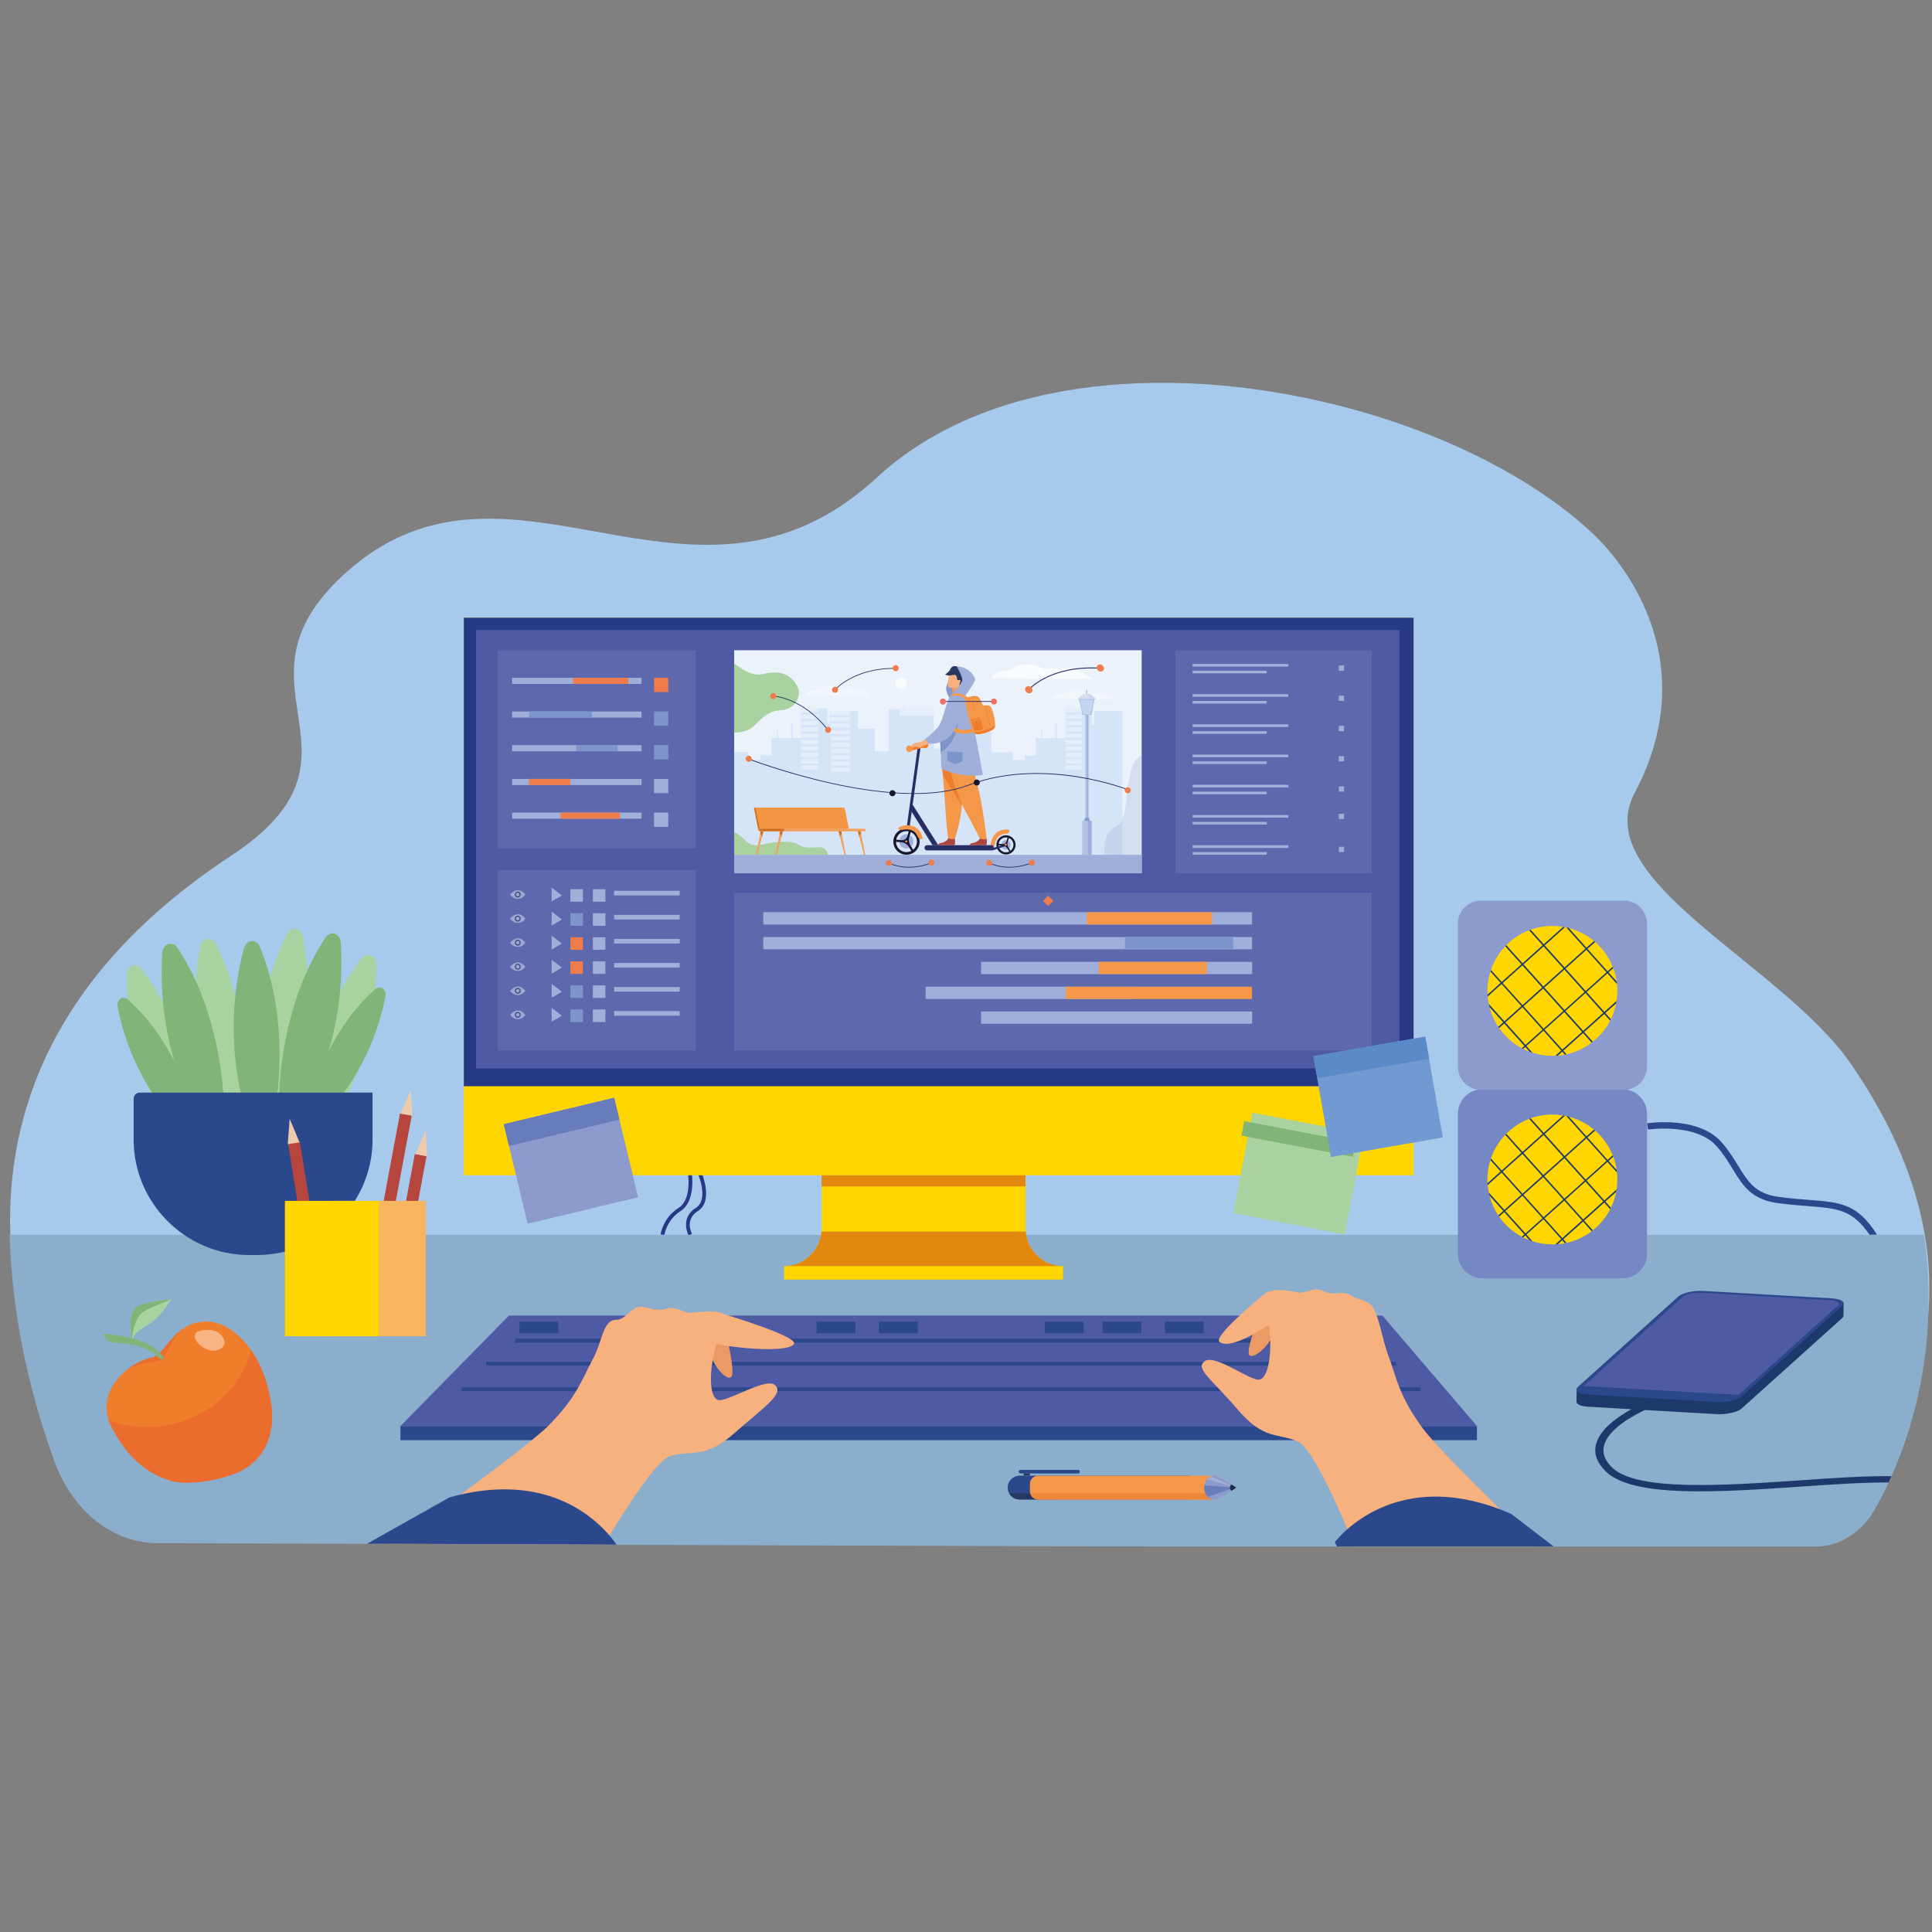 <?xml version="1.0" encoding="utf-8"?>
<!-- Generator: Adobe Illustrator 27.2.0, SVG Export Plug-In . SVG Version: 6.00 Build 0)  -->
<svg version="1.1" id="Camada_1" xmlns="http://www.w3.org/2000/svg" xmlns:xlink="http://www.w3.org/1999/xlink" x="0px" y="0px"
	 viewBox="0 0 300 300" style="enable-background:new 0 0 300 300;" xml:space="preserve">
<rect x="0" y="0" width="300" height="300" fill="#808080" stroke="none"/>
<style type="text/css">
	.st0{fill:#A7CAEC;}
	.st1{fill:#273885;}
	.st2{fill:#8BAECC;}
	.st3{fill:#4F5AA5;}
	.st4{fill:#2C488C;}
	.st5{fill:#7688C4;}
	.st6{fill:#FFD600;}
	.st7{fill:#1E396E;}
	.st8{fill:#8D9ACE;}
	.st9{fill:#1E386B;}
	.st10{opacity:0.7;}
	.st11{fill:#D76716;}
	.st12{fill:#A9D2A0;}
	.st13{fill:#82B378;}
	.st14{opacity:0.1;}
	.st15{fill:#DEE6F6;}
	.st16{fill:#EBF2F9;}
	.st17{fill:#D5E4F6;}
	.st18{fill:#E3EEFA;}
	.st19{fill:#A0AFDA;}
	.st20{fill:#B2CBEC;}
	.st21{fill:#B1C1E5;}
	.st22{fill:#839CD0;}
	.st23{fill:#C7D6EF;}
	.st24{fill:#D46E1B;}
	.st25{fill:#F49643;}
	.st26{fill:#F5A05A;}
	.st27{fill:#F9FCFF;}
	.st28{opacity:0.5;}
	.st29{fill:#F49749;}
	.st30{fill:#EE7D2C;}
	.st31{fill:#282E65;}
	.st32{fill:#171730;}
	.st33{fill:#859BCF;}
	.st34{fill:#EE985E;}
	.st35{fill:#F7B17F;}
	.st36{fill:#AA463E;}
	.st37{fill:#7E95CC;}
	.st38{fill:#243862;}
	.st39{fill:#EF873A;}
	.st40{fill:#EF7C4A;}
	.st41{fill:#282C61;}
	.st42{fill:#EE7269;}
	.st43{fill:#18162B;}
	.st44{opacity:0.3;}
	.st45{fill:#EB9A63;}
	.st46{fill:#687BBB;}
	.st47{fill:#A1AED9;}
	.st48{fill:#1A2D4C;}
	.st49{fill:#F8B484;}
	.st50{fill:#EA6D2D;}
	.st51{fill:#96C38B;}
	.st52{fill:#B6463D;}
	.st53{fill:#EECBAB;}
	.st54{fill:#F7B55F;}
	.st55{fill:#709AD1;}
	.st56{fill:#5B8AC8;}
</style>
<g>
	<g>
		<path class="st0" d="M293.68,222.92c-0.76,1.39-1.52,2.63-2.24,3.7c-0.02,0.03-0.04,0.06-0.06,0.1c-2.07,3.09-5.55,4.93-9.26,4.93
			c-19.92,0-88.66,0-110.08-0.01c0,0-112.4-0.32-147.56-0.43c-6.88-0.02-13.09-4.1-15.88-10.39c-3.17-7.14-6.6-17.43-7-29.1
			c-0.63-18.51,6.37-40.47,34.2-58.78c23.91-15.74-1.5-26.13,17.52-43.66c21.85-20.14,45.69,2.14,69.99-6.99
			c4.29-1.61,8.6-4.21,12.91-8.19c2.43-2.24,5.09-4.2,7.94-5.89c0.44-0.26,0.88-0.51,1.32-0.76c1.71-0.94,3.47-1.8,5.29-2.57
			c1.22-0.51,2.47-0.99,3.74-1.43c2.01-0.7,4.09-1.3,6.2-1.8c3-0.72,6.09-1.26,9.24-1.62c1.38-0.16,2.76-0.28,4.16-0.38
			c27.15-1.82,57.7,8.43,73.46,23.43c3.17,3.02,17.61,18.64,6.23,40.12c-7.18,13.56,22.91,26.51,33.6,41.99
			c6.69,9.69,10.12,18.6,11.47,26.54C301.18,205.29,297.46,216.02,293.68,222.92z"/>
	</g>
	<g>
		<path class="st1" d="M103.16,191.76l-0.58-0.08c0.01-0.1,0.36-2.58,2.8-4.13c2.16-1.37,1.42-5.64,1.41-5.68l0.58-0.1
			c0.01,0.05,0.21,1.17,0.11,2.5c-0.13,1.81-0.75,3.12-1.79,3.78C103.49,189.45,103.17,191.74,103.16,191.76z"/>
	</g>
	<g>
		<path class="st1" d="M106.93,191.86c-0.01-0.03-1.43-2.69,1.13-4.31c2.11-1.34,0.24-5.49,0.22-5.53l0.53-0.25
			c0.02,0.05,0.53,1.15,0.74,2.47c0.3,1.81-0.11,3.13-1.18,3.81c-2.1,1.33-0.97,3.44-0.92,3.53L106.93,191.86z"/>
	</g>
	<g>
		<path class="st2" d="M293.71,229.22c-0.05,0.11-0.1,0.22-0.15,0.33c-0.1,0.22-0.2,0.43-0.3,0.65c-0.66,1.43-1.32,2.71-1.94,3.84
			c-0.02,0.04-0.04,0.08-0.06,0.12c-2.07,3.74-5.55,5.98-9.26,5.98c-7.9,0-23.49,0-40.75,0h-2.35c-9.41,0-19.23,0-28.52,0h-2.77
			c-14.94,0-28.2,0-35.68-0.01c0,0-37.64-0.13-76.17-0.26c-0.65,0-1.3,0-1.96-0.01c-11.22-0.04-22.46-0.08-32.81-0.12
			c-1.34,0-2.66-0.01-3.97-0.01c-13.3-0.05-24.87-0.09-32.65-0.12c-5.45-0.02-10.48-3.12-13.72-8.2c-0.17-0.27-0.34-0.54-0.5-0.82
			c-0.64-1.11-1.2-2.3-1.66-3.57c-3.17-8.66-6.6-21.14-7-35.28h297.27C301.03,207.95,297.44,220.83,293.71,229.22z"/>
	</g>
	<g>
		<g>
			<polygon class="st3" points="229.34,221.44 62.18,221.44 79.03,204.28 214.65,204.28 			"/>
		</g>
		<g>
			<rect x="62.18" y="221.44" class="st4" width="167.16" height="2.19"/>
		</g>
		<g>
			<g>
				<g>
					<rect x="79.99" y="207.88" class="st4" width="133.23" height="0.59"/>
				</g>
			</g>
			<g>
				<g>
					<rect x="75.47" y="211.46" class="st4" width="141.32" height="0.59"/>
				</g>
			</g>
			<g>
				<g>
					<rect x="71.71" y="215.43" class="st4" width="148.85" height="0.59"/>
				</g>
			</g>
			<g>
				<rect x="80.67" y="205.23" class="st4" width="6.02" height="1.81"/>
			</g>
			<g>
				<rect x="126.81" y="205.23" class="st4" width="6.02" height="1.81"/>
			</g>
			<g>
				<rect x="136.49" y="205.23" class="st4" width="6.02" height="1.81"/>
			</g>
			<g>
				<rect x="162.25" y="205.23" class="st4" width="6.02" height="1.81"/>
			</g>
			<g>
				<rect x="171.2" y="205.23" class="st4" width="6.02" height="1.81"/>
			</g>
			<g>
				<rect x="180.89" y="205.23" class="st4" width="6.02" height="1.81"/>
			</g>
		</g>
	</g>
	<g>
		<g>
			<path class="st4" d="M291.47,191.72h-1.18c-2.67-3.9-4.98-4.08-9.47-4.43c-1.38-0.11-2.94-0.23-4.78-0.47
				c-4.09-0.55-5.43-2.74-6.98-5.28c-0.7-1.15-1.43-2.34-2.49-3.54c-3.26-3.69-10.59-2.61-10.66-2.6l-0.15-0.97
				c0.32-0.05,7.94-1.17,11.55,2.92c1.12,1.27,1.9,2.55,2.6,3.68c1.54,2.51,2.65,4.33,6.27,4.82c1.8,0.24,3.35,0.36,4.72,0.47
				C285.77,186.69,288.39,186.89,291.47,191.72z"/>
		</g>
	</g>
	<g>
		<g>
			<path class="st5" d="M251.92,198.5h-21.71c-2.12,0-3.83-1.72-3.83-3.83v-21.71c0-2.12,1.72-3.83,3.83-3.83h21.71
				c2.12,0,3.83,1.72,3.83,3.83v21.71C255.75,196.79,254.04,198.5,251.92,198.5z"/>
		</g>
		<g>
			<g>
				<g>
					<path class="st6" d="M251.14,183.15c0,0.53-0.04,1.05-0.12,1.55c-0.02,0.12-0.04,0.25-0.06,0.37c-0.17,0.87-0.45,1.7-0.82,2.47
						c-0.04,0.07-0.07,0.15-0.11,0.22c-0.66,1.27-1.58,2.39-2.69,3.28c-0.06,0.05-0.12,0.1-0.18,0.14
						c-1.13,0.86-2.45,1.49-3.89,1.81h0l-0.26,0.06h0c-0.36,0.07-0.73,0.12-1.11,0.15c-0.12,0.01-0.25,0.02-0.37,0.02h0
						c-0.15,0.01-0.31,0.01-0.47,0.01c-1.07,0-2.11-0.17-3.08-0.48c-0.15-0.05-0.3-0.1-0.45-0.16c-0.35-0.13-0.68-0.28-1.01-0.44
						c-0.07-0.04-0.15-0.07-0.22-0.11c-1.4-0.75-2.6-1.83-3.51-3.12c-0.04-0.06-0.09-0.13-0.13-0.19c-0.62-0.93-1.09-1.98-1.38-3.1
						c-0.04-0.15-0.07-0.31-0.1-0.46c-0.08-0.38-0.13-0.76-0.17-1.15c-0.01-0.1-0.02-0.19-0.02-0.29v0
						c-0.01-0.19-0.02-0.38-0.02-0.58c0-1.05,0.16-2.06,0.46-3.01c0.03-0.08,0.05-0.17,0.08-0.25c0.47-1.38,1.24-2.63,2.22-3.67
						c0.05-0.06,0.11-0.11,0.16-0.16c0.99-1.01,2.2-1.8,3.55-2.32c0.08-0.03,0.15-0.06,0.23-0.09c1.06-0.38,2.2-0.58,3.38-0.58
						c0.57,0,1.12,0.05,1.67,0.14c0.1,0.02,0.19,0.03,0.29,0.05c0.07,0.01,0.14,0.03,0.2,0.04c0.13,0.03,0.27,0.06,0.4,0.1
						c1.46,0.38,2.78,1.08,3.91,2.01c0.06,0.05,0.12,0.1,0.18,0.15c1.19,1.04,2.12,2.35,2.72,3.83c0.03,0.08,0.06,0.15,0.09,0.23
						c0.25,0.66,0.43,1.34,0.53,2.06c0.02,0.13,0.04,0.27,0.05,0.4v0C251.12,182.43,251.14,182.79,251.14,183.15z"/>
				</g>
			</g>
			<g>
				<g>
					<g>
						<path class="st7" d="M247.33,191.04c-0.06,0.05-0.12,0.1-0.18,0.14l-1.34-1.5l-0.15-0.17l-2.76-3.08l-0.15-0.17l-3.12-3.47
							l-0.15-0.17l-3.08-3.43l-0.15-0.17l-2.51-2.8c0.05-0.06,0.11-0.11,0.16-0.16l2.52,2.81l0.15,0.17l3.08,3.43l0.15,0.17
							l3.12,3.47l0.15,0.17l2.76,3.08l0.15,0.17L247.33,191.04z"/>
					</g>
				</g>
				<g>
					<g>
						<path class="st7" d="M250.13,187.54c-0.04,0.07-0.07,0.15-0.11,0.22l-0.92-1.03l-0.15-0.17l-2.76-3.08l-0.15-0.17l-3.12-3.47
							l-0.15-0.17l-3.08-3.43l-0.15-0.17l-2.09-2.33c0.08-0.03,0.15-0.06,0.23-0.09l2.03,2.26l0.15,0.17l3.08,3.43l0.15,0.17
							l3.12,3.47l0.15,0.17l2.76,3.08l0.15,0.17L250.13,187.54z"/>
					</g>
				</g>
				<g>
					<g>
						<path class="st7" d="M251.03,181.67c0.02,0.13,0.04,0.27,0.05,0.4l-1.48-1.65l-0.15-0.17l-3.12-3.48l-0.15-0.17l-2.97-3.31
							c0.13,0.03,0.27,0.06,0.4,0.1l2.74,3.06l0.15,0.17l3.12,3.48l0.15,0.17L251.03,181.67z"/>
					</g>
				</g>
				<g>
					<g>
						<path class="st7" d="M243.26,192.99l-0.26,0.06h0l-0.42-0.47l-0.15-0.17l-2.76-3.08l-0.15-0.17l-3.11-3.47l-0.15-0.17
							l-3.08-3.43l-0.15-0.17l-1.59-1.77c0.03-0.08,0.05-0.17,0.08-0.25l1.67,1.87l0.15,0.17l3.08,3.43l0.15,0.17l3.12,3.47
							l0.15,0.17l2.76,3.08l0.15,0.17L243.26,192.99z"/>
					</g>
				</g>
				<g>
					<g>
						<path class="st7" d="M243,173.26l-3.15,2.83l-0.17,0.15l-3.12,2.8l-0.17,0.15l-3.06,2.74l-0.17,0.15l-2.16,1.94
							c-0.01-0.1-0.02-0.19-0.02-0.29v0l2.03-1.82l0.17-0.15l3.06-2.74l0.17-0.15l3.12-2.8l0.17-0.15l3.02-2.71
							C242.81,173.22,242.91,173.24,243,173.26z"/>
					</g>
				</g>
				<g>
					<g>
						<path class="st7" d="M247.69,175.56l-1.19,1.06l-0.17,0.15l-3.24,2.91l-0.17,0.15l-3.12,2.8l-0.17,0.15l-3.06,2.74l-0.17,0.15
							l-2.64,2.37l-0.17,0.15l-0.8,0.72c-0.04-0.06-0.09-0.13-0.13-0.19l0.78-0.7l0.17-0.15l2.64-2.37l0.17-0.15l3.06-2.74
							l0.17-0.15l3.12-2.8l0.17-0.15l3.24-2.91l0.17-0.15l1.16-1.04C247.57,175.46,247.63,175.51,247.69,175.56z"/>
					</g>
				</g>
				<g>
					<g>
						<path class="st7" d="M250.5,179.62l-0.73,0.65l-0.17,0.15l-3.24,2.91l-0.17,0.15l-3.12,2.8l-0.17,0.15l-3.06,2.74l-0.17,0.15
							l-2.64,2.37l-0.17,0.15l-0.34,0.31c-0.07-0.04-0.15-0.07-0.22-0.11l0.41-0.36l0.17-0.15l2.64-2.37l0.17-0.15l3.06-2.74
							l0.17-0.15l3.12-2.8l0.17-0.15l3.24-2.91l0.17-0.15l0.79-0.71C250.44,179.46,250.47,179.54,250.5,179.62z"/>
					</g>
				</g>
				<g>
					<g>
						<path class="st7" d="M251.02,184.7c-0.02,0.12-0.04,0.25-0.06,0.37l-1.68,1.51l-0.17,0.15l-3.12,2.8l-0.17,0.15l-3.06,2.74
							l-0.17,0.15l-0.69,0.62c-0.12,0.01-0.25,0.02-0.37,0.02l0.91-0.82l0.17-0.15l3.06-2.74l0.17-0.15l3.12-2.8l0.17-0.15
							L251.02,184.7z"/>
					</g>
				</g>
				<g>
					<g>
						<path class="st7" d="M237.97,192.76c-0.15-0.05-0.3-0.1-0.45-0.16l-0.67-0.75l-0.15-0.17l-3.12-3.47l-0.15-0.17l-2.15-2.4
							c-0.04-0.15-0.07-0.31-0.1-0.46l2.43,2.71l0.15,0.17l3.12,3.47l0.15,0.17L237.97,192.76z"/>
					</g>
				</g>
			</g>
		</g>
	</g>
	<g>
		<g>
			<path class="st8" d="M252.18,169.22h-22.23c-1.97,0-3.57-1.6-3.57-3.57v-22.23c0-1.97,1.6-3.57,3.57-3.57h22.23
				c1.97,0,3.57,1.6,3.57,3.57v22.22C255.75,167.62,254.15,169.22,252.18,169.22z"/>
		</g>
		<g>
			<g>
				<g>
					<path class="st6" d="M251.14,153.87c0,0.53-0.04,1.05-0.12,1.55c-0.02,0.12-0.04,0.25-0.06,0.37c-0.17,0.87-0.45,1.7-0.82,2.47
						c-0.04,0.07-0.07,0.15-0.11,0.22c-0.66,1.27-1.58,2.39-2.69,3.28c-0.06,0.05-0.12,0.1-0.18,0.14
						c-1.13,0.86-2.45,1.49-3.89,1.81h0l-0.26,0.06h0c-0.36,0.07-0.73,0.12-1.11,0.15c-0.12,0.01-0.25,0.02-0.37,0.02h0
						c-0.15,0.01-0.31,0.01-0.47,0.01c-1.07,0-2.11-0.17-3.08-0.48c-0.15-0.05-0.3-0.1-0.45-0.16c-0.35-0.13-0.68-0.28-1.01-0.44
						c-0.07-0.04-0.15-0.07-0.22-0.11c-1.4-0.75-2.6-1.83-3.51-3.12c-0.04-0.06-0.09-0.13-0.13-0.19c-0.62-0.93-1.09-1.98-1.38-3.1
						c-0.04-0.15-0.07-0.31-0.1-0.46c-0.08-0.38-0.13-0.76-0.17-1.15c-0.01-0.1-0.02-0.19-0.02-0.29v0
						c-0.01-0.19-0.02-0.38-0.02-0.58c0-1.05,0.16-2.06,0.46-3.01c0.03-0.08,0.05-0.17,0.08-0.25c0.47-1.38,1.24-2.63,2.22-3.67
						c0.05-0.06,0.11-0.11,0.16-0.17c0.99-1.01,2.2-1.8,3.55-2.32c0.08-0.03,0.15-0.06,0.23-0.09c1.06-0.38,2.2-0.58,3.38-0.58
						c0.57,0,1.12,0.05,1.67,0.14c0.1,0.02,0.19,0.03,0.29,0.05c0.07,0.01,0.14,0.03,0.2,0.04c0.13,0.03,0.27,0.06,0.4,0.1
						c1.46,0.38,2.78,1.08,3.91,2.01c0.06,0.05,0.12,0.1,0.18,0.15c1.19,1.04,2.12,2.35,2.72,3.83c0.03,0.08,0.06,0.15,0.09,0.23
						c0.25,0.66,0.43,1.34,0.53,2.06c0.02,0.13,0.04,0.27,0.05,0.4v0C251.12,153.15,251.14,153.51,251.14,153.87z"/>
				</g>
			</g>
			<g>
				<g>
					<g>
						<path class="st7" d="M247.33,161.76c-0.06,0.05-0.12,0.1-0.18,0.14l-1.34-1.5l-0.15-0.17l-2.76-3.08l-0.15-0.17l-3.12-3.47
							l-0.15-0.17l-3.08-3.43l-0.15-0.17l-2.51-2.8c0.05-0.06,0.11-0.11,0.16-0.17l2.52,2.81l0.15,0.17l3.08,3.43l0.15,0.17
							l3.12,3.47l0.15,0.17l2.76,3.08l0.15,0.17L247.33,161.76z"/>
					</g>
				</g>
				<g>
					<g>
						<path class="st7" d="M250.13,158.26c-0.04,0.07-0.07,0.15-0.11,0.22l-0.92-1.03l-0.15-0.17l-2.76-3.08l-0.15-0.17l-3.12-3.47
							l-0.15-0.17l-3.08-3.43l-0.15-0.17l-2.09-2.33c0.08-0.03,0.15-0.06,0.23-0.09l2.03,2.26l0.15,0.17l3.08,3.43l0.15,0.17
							l3.12,3.47l0.15,0.17l2.76,3.08l0.15,0.17L250.13,158.26z"/>
					</g>
				</g>
				<g>
					<g>
						<path class="st7" d="M251.03,152.39c0.02,0.13,0.04,0.27,0.05,0.4l-1.48-1.65l-0.15-0.17l-3.12-3.48l-0.15-0.17l-2.97-3.31
							c0.13,0.03,0.27,0.06,0.4,0.1l2.74,3.06l0.15,0.17l3.12,3.48l0.15,0.17L251.03,152.39z"/>
					</g>
				</g>
				<g>
					<g>
						<path class="st7" d="M243.26,163.71l-0.26,0.06h0l-0.42-0.47l-0.15-0.17l-2.76-3.08l-0.15-0.17l-3.11-3.47l-0.15-0.17
							l-3.08-3.43l-0.15-0.17l-1.59-1.77c0.03-0.08,0.05-0.17,0.08-0.25l1.67,1.87l0.15,0.17l3.08,3.43l0.15,0.17l3.12,3.47
							l0.15,0.17l2.76,3.08l0.15,0.17L243.26,163.71z"/>
					</g>
				</g>
				<g>
					<g>
						<path class="st7" d="M243,143.98l-3.15,2.83l-0.17,0.15l-3.12,2.8l-0.17,0.15l-3.06,2.74l-0.17,0.15l-2.16,1.94
							c-0.01-0.1-0.02-0.19-0.02-0.29v0l2.03-1.82l0.17-0.15l3.06-2.74l0.17-0.15l3.12-2.8l0.17-0.15l3.02-2.71
							C242.81,143.94,242.91,143.96,243,143.98z"/>
					</g>
				</g>
				<g>
					<g>
						<path class="st7" d="M247.69,146.28l-1.19,1.06l-0.17,0.15l-3.24,2.91l-0.17,0.15l-3.12,2.8l-0.17,0.15l-3.06,2.74l-0.17,0.15
							l-2.64,2.37l-0.17,0.15l-0.8,0.72c-0.04-0.06-0.09-0.13-0.13-0.19l0.78-0.7l0.17-0.15l2.64-2.37l0.17-0.15l3.06-2.74
							l0.17-0.15l3.12-2.8l0.17-0.15l3.24-2.91l0.17-0.15l1.16-1.04C247.57,146.18,247.63,146.23,247.69,146.28z"/>
					</g>
				</g>
				<g>
					<g>
						<path class="st7" d="M250.5,150.34l-0.73,0.65l-0.17,0.15l-3.24,2.91l-0.17,0.15l-3.12,2.8l-0.17,0.15l-3.06,2.74l-0.17,0.15
							l-2.64,2.37l-0.17,0.15l-0.34,0.31c-0.07-0.04-0.15-0.07-0.22-0.11l0.41-0.36l0.17-0.15l2.64-2.37l0.17-0.15l3.06-2.74
							l0.17-0.15l3.12-2.8l0.17-0.15l3.24-2.91l0.17-0.15l0.79-0.71C250.44,150.18,250.47,150.26,250.5,150.34z"/>
					</g>
				</g>
				<g>
					<g>
						<path class="st7" d="M251.02,155.42c-0.02,0.12-0.04,0.25-0.06,0.37l-1.68,1.51l-0.17,0.15l-3.12,2.8l-0.17,0.15l-3.06,2.74
							l-0.17,0.15l-0.69,0.62c-0.12,0.01-0.25,0.02-0.37,0.02l0.91-0.82l0.17-0.15l3.06-2.74l0.17-0.15l3.12-2.8l0.17-0.15
							L251.02,155.42z"/>
					</g>
				</g>
				<g>
					<g>
						<path class="st7" d="M237.97,163.48c-0.15-0.05-0.3-0.1-0.45-0.16l-0.67-0.75l-0.15-0.17l-3.12-3.47l-0.15-0.17l-2.15-2.4
							c-0.04-0.15-0.07-0.31-0.1-0.46l2.43,2.71l0.15,0.17l3.12,3.47l0.15,0.17L237.97,163.48z"/>
					</g>
				</g>
			</g>
		</g>
	</g>
	<g>
		<g>
			<g>
				<g>
					<path class="st9" d="M245.02,217.24l15.58-14.02c0.64-0.57,2.37-0.96,3.87-0.88l19.99,1.16c1.5,0.09,2.21,0.62,1.57,1.19
						l-15.58,14.02c-0.63,0.57-2.37,0.96-3.87,0.88l-19.99-1.16C245.09,218.35,244.39,217.81,245.02,217.24z"/>
				</g>
				<g>
					<polygon class="st9" points="286.27,204.03 286.27,202.33 245.18,215.55 244.82,215.92 244.79,217.72 262.95,218.31 					"/>
				</g>
			</g>
			<g>
				<g>
					<path class="st3" d="M264.19,200.59l19.65,1.14c1.58,0.09,2.32,0.65,1.65,1.25l-14.65,13.18c-0.96,0.86-3.58,1.46-5.85,1.32
						l-17.61-1.02c-1.67-0.1-2.45-0.69-1.75-1.33l15.37-13.83C261.53,200.84,262.96,200.51,264.19,200.59z"/>
				</g>
				<g>
					<path class="st4" d="M286.27,202.33c-0.07-0.37-0.73-0.65-1.8-0.72l-19.99-1.16c-1.5-0.09-3.24,0.31-3.87,0.88l-15.58,14.02
						c-0.22,0.2-0.28,0.39-0.2,0.56v0c0.11,0.24,0.48,0.44,1.06,0.55h0c0.21,0.04,0.45,0.07,0.71,0.08l17.57,1.02h0l2.42,0.14
						c1.5,0.09,3.24-0.31,3.87-0.88l10.83-9.75l0,0l3.89-3.5l0.86-0.77c0.16-0.14,0.23-0.28,0.23-0.42
						C286.27,202.37,286.27,202.35,286.27,202.33z M285.35,202.77l-0.82,0.73l0,0l-5.53,4.98l-0.01,0.01l-9.02,8.11l0,0l-0.17,0.15
						l0,0l-0.04,0.03c-0.47,0.43-1.77,0.72-2.89,0.65l-0.08,0h-0.01l-2.21-0.13l-17.69-1.02c-0.27-0.02-0.5-0.05-0.69-0.1
						c-0.62-0.16-0.84-0.46-0.48-0.79l0.04-0.03l0,0l0.17-0.15l15.37-13.83c0.47-0.42,1.77-0.72,2.89-0.65l19.99,1.16
						c0.95,0.06,1.48,0.35,1.32,0.7C285.47,202.64,285.42,202.71,285.35,202.77z"/>
				</g>
				<g>
					<path class="st4" d="M246.29,216.39l20.35,1.18c1.37,0.08,2.94-0.28,3.52-0.8l0.17-0.15l-24.75-1.43l-0.4,0.36
						C244.73,215.96,245.22,216.33,246.29,216.39z"/>
				</g>
			</g>
		</g>
		<g>
			<path class="st9" d="M293.71,229.22c-0.05,0.11-0.1,0.22-0.15,0.33c-0.1,0.22-0.2,0.43-0.3,0.65c-3.76-0.03-8.54,0.29-13.51,0.63
				c-12.86,0.88-26.15,1.78-30.4-2.34c-1.4-1.37-1.91-2.81-1.5-4.3c0.64-2.32,3.39-4.22,5.47-5.37c0,0,0,0,0,0
				c0.58-0.32,1.11-0.58,1.53-0.77h0c0.51-0.24,0.85-0.37,0.91-0.4l0.29,0.44l0.29,0.44c-0.02,0.01-0.38,0.15-0.94,0.42
				c-1.8,0.85-5.61,2.92-6.31,5.45c-0.33,1.2,0.07,2.34,1.24,3.48c3.82,3.71,17.36,2.79,29.3,1.98
				C284.83,229.49,289.81,229.16,293.71,229.22z"/>
		</g>
	</g>
	<g>
		<g>
			<rect x="72.02" y="95.92" class="st6" width="147.48" height="86.58"/>
		</g>
		<g>
			<rect x="72.02" y="95.92" class="st1" width="147.48" height="72.75"/>
		</g>
		<g>
			<path class="st6" d="M165.06,196.6v2.1h-43.3v-2.1c3.06,0,5.57-2.36,5.8-5.36c0.01-0.15,0.02-0.3,0.02-0.45v-8.29h31.67v8.29
				c0,0.15,0.01,0.3,0.02,0.45c0.11,1.42,0.73,2.71,1.69,3.66C162,195.95,163.45,196.6,165.06,196.6z"/>
		</g>
		<g class="st10">
			<rect x="127.57" y="182.5" class="st11" width="31.67" height="1.73"/>
		</g>
		<g class="st10">
			<path class="st11" d="M165.06,196.6h-43.3c3.06,0,5.57-2.36,5.8-5.36h31.71c0.11,1.42,0.73,2.71,1.69,3.66
				C162,195.95,163.45,196.6,165.06,196.6z"/>
		</g>
	</g>
	<g>
		<g>
			<path class="st12" d="M40.24,170.05c0,0-1.53-13.62,4.36-25.1c0.63-1.22,2.18-0.91,2.43,0.48c0.92,4.99,1.83,14.97-2.39,25.57
				C38.62,186.09,40.24,170.05,40.24,170.05z"/>
		</g>
		<g>
			<path class="st12" d="M47.28,172.75c0,0,0.96-13.68,8.84-23.9c0.84-1.08,2.31-0.5,2.3,0.92c0,5.08-0.92,15.06-7,24.71
				C42.78,188.22,47.28,172.75,47.28,172.75z"/>
		</g>
		<g>
			<path class="st13" d="M43.36,170.02c0,0,0.03-13.71,7.19-24.44c0.76-1.14,2.27-0.66,2.36,0.76c0.34,5.07,0.11,15.08-5.29,25.13
				C39.92,185.77,43.36,170.02,43.36,170.02z"/>
		</g>
		<g>
			<path class="st13" d="M47.99,170.71c0,0,2.71-10.36,10.22-17.07c0.8-0.71,1.84-0.05,1.64,1.03c-0.73,3.9-2.87,11.42-8.92,17.96
				C42.31,181.94,47.99,170.71,47.99,170.71z"/>
		</g>
		<g>
			<path class="st12" d="M37.87,171.65c0,0,1.53-13.62-4.36-25.1c-0.62-1.22-2.18-0.91-2.43,0.48c-0.92,4.99-1.83,14.97,2.39,25.57
				C39.49,187.68,37.87,171.65,37.87,171.65z"/>
		</g>
		<g>
			<path class="st12" d="M30.83,174.34c0,0-0.96-13.68-8.84-23.9c-0.84-1.08-2.31-0.5-2.3,0.92c0,5.08,0.92,15.06,7,24.71
				C35.33,189.82,30.83,174.34,30.83,174.34z"/>
		</g>
		<g>
			<path class="st13" d="M34.75,171.62c0,0-0.03-13.71-7.19-24.44c-0.76-1.14-2.27-0.66-2.36,0.76c-0.34,5.07-0.11,15.08,5.29,25.13
				C38.18,187.37,34.75,171.62,34.75,171.62z"/>
		</g>
		<g>
			<path class="st13" d="M42.73,172.36c0,0,2.59-13.46-2.4-25.37c-0.53-1.26-2.1-1.08-2.46,0.29c-1.3,4.91-2.98,14.78,0.41,25.68
				C43.1,188.47,42.73,172.36,42.73,172.36z"/>
		</g>
		<g>
			<path class="st13" d="M30.12,172.31c0,0-2.71-10.36-10.22-17.07c-0.8-0.71-1.84-0.05-1.64,1.03c0.73,3.9,2.87,11.42,8.92,17.96
				C35.8,183.54,30.12,172.31,30.12,172.31z"/>
		</g>
		<g>
			<path class="st4" d="M39.92,194.88h-1.24c-9.86,0-17.93-8.07-17.93-17.93v-6.35c0-0.52,0.42-0.94,0.94-0.94h36.16v7.29
				C57.85,186.81,49.78,194.88,39.92,194.88z"/>
		</g>
	</g>
	<g>
		<rect x="73.93" y="97.83" class="st3" width="143.37" height="68.09"/>
	</g>
	<g>
		<g class="st14">
			<rect x="77.31" y="100.97" class="st15" width="30.74" height="30.74"/>
		</g>
		<g class="st14">
			<rect x="77.31" y="135.1" class="st15" width="30.74" height="28.01"/>
		</g>
		<g class="st14">
			<rect x="114" y="138.62" class="st15" width="99" height="24.48"/>
		</g>
		<g>
			<rect x="114" y="100.97" class="st16" width="63.28" height="34.63"/>
		</g>
		<g>
			<g>
				<path class="st17" d="M174.28,110.42v25.18H114v-18.8h2.25v1.17h1.85v-0.68h1.71v-2.69h0.85v-1.25h0.13v1.25h2.05v-2.35h0.2
					v2.35h1.36v-0.03h0v-0.3h0v-0.28h0v-0.47h0v-0.3h0v-0.47h0v-0.3h0v-0.47h0v-0.32h0v-0.47h0v-0.41h0v-0.47h0v-0.31h0.4v-0.35
					h0.06v0.35h2.99v-0.35h0.06v0.35h0.55v2.46l0.38,0v0h0v-0.47h0v-0.32h0v-0.47h0v-0.32h0v-0.47h0v0h3.63v0h0.62
					c0.03,0.01,0.06,0.02,0.1,0.04v2.68h2.65v3.52h2.14v-6.51h0.47v-0.46h0.08v0.46h1.69v-0.46h0.08v0.46h2.4v-0.46h0.08v0.46h1.51
					v-0.46h0.08v0.46h0.62v6.08h2.37v-0.98l2.79,0.01v-1.59h0.56v-0.31h0.07v0.31h2.16v0h0.43v-0.32h0.07v0.32h0.52v3.17h3.33v1.17
					h1.85v-0.68h1.71v-2.69h0.86v-1.25h0.13v1.25h2.05v-2.35h0.2v2.35h1.36v-0.03h0v-0.3h0v-0.28h0v-0.47h0v-0.3h0v-0.47h0v-0.3h0
					v-0.47h0v-0.32h0v-0.47h0v-0.41h0v-0.47h0v-0.31h0.4v-0.35h0.06v0.35h2.99v-0.35h0.06v0.35h0.55v2.46l0.38,0h0.01v0h0v-0.47h0
					v-0.32h0v-0.47h0v-0.32h0v-0.47h0v0h3.63v0h0.62C174.22,110.4,174.25,110.41,174.28,110.42z"/>
			</g>
			<g>
				<g>
					<rect x="139.67" y="110.12" class="st18" width="5.35" height="1.03"/>
				</g>
				<g>
					<g>
						<rect x="165.49" y="109.99" class="st18" width="2.5" height="0.63"/>
					</g>
					<g>
						<rect x="165.49" y="110.95" class="st18" width="2.5" height="0.63"/>
					</g>
					<g>
						<rect x="165.49" y="111.94" class="st18" width="2.5" height="0.63"/>
					</g>
					<g>
						<rect x="165.49" y="112.94" class="st18" width="2.5" height="0.63"/>
					</g>
					<g>
						<rect x="165.49" y="113.9" class="st18" width="2.5" height="0.63"/>
					</g>
				</g>
				<g>
					<g>
						<rect x="165.49" y="114.96" class="st18" width="2.5" height="0.63"/>
					</g>
					<g>
						<rect x="165.49" y="115.93" class="st18" width="2.5" height="0.63"/>
					</g>
					<g>
						<rect x="165.49" y="116.91" class="st18" width="2.5" height="0.63"/>
					</g>
					<g>
						<rect x="165.49" y="117.91" class="st18" width="2.5" height="0.63"/>
					</g>
					<g>
						<rect x="165.49" y="118.87" class="st18" width="2.5" height="0.63"/>
					</g>
				</g>
				<g>
					<g>
						<rect x="124.38" y="109.99" class="st18" width="2.68" height="0.63"/>
					</g>
					<g>
						<rect x="124.38" y="110.95" class="st18" width="2.68" height="0.63"/>
					</g>
					<g>
						<rect x="124.38" y="111.94" class="st18" width="2.68" height="0.63"/>
					</g>
					<g>
						<rect x="124.38" y="112.94" class="st18" width="2.68" height="0.63"/>
					</g>
					<g>
						<rect x="124.38" y="113.9" class="st18" width="2.68" height="0.63"/>
					</g>
				</g>
				<g>
					<g>
						<rect x="124.38" y="114.96" class="st18" width="2.68" height="0.63"/>
					</g>
					<g>
						<rect x="124.38" y="115.93" class="st18" width="2.68" height="0.63"/>
					</g>
					<g>
						<rect x="124.38" y="116.91" class="st18" width="2.68" height="0.63"/>
					</g>
					<g>
						<rect x="124.38" y="117.91" class="st18" width="2.68" height="0.63"/>
					</g>
					<g>
						<rect x="124.38" y="118.87" class="st18" width="2.68" height="0.63"/>
					</g>
				</g>
				<g>
					<g>
						<rect x="128.92" y="110.4" class="st18" width="3.04" height="0.63"/>
					</g>
					<g>
						<rect x="128.92" y="111.36" class="st18" width="3.04" height="0.63"/>
					</g>
					<g>
						<rect x="128.92" y="112.35" class="st18" width="3.04" height="0.63"/>
					</g>
					<g>
						<rect x="128.92" y="113.35" class="st18" width="3.04" height="0.63"/>
					</g>
					<g>
						<rect x="128.92" y="114.31" class="st18" width="3.04" height="0.63"/>
					</g>
				</g>
				<g>
					<g>
						<rect x="128.92" y="115.32" class="st18" width="3.04" height="0.63"/>
					</g>
					<g>
						<rect x="128.92" y="116.28" class="st18" width="3.04" height="0.63"/>
					</g>
					<g>
						<rect x="128.92" y="117.26" class="st18" width="3.04" height="0.63"/>
					</g>
					<g>
						<rect x="128.92" y="118.26" class="st18" width="3.04" height="0.63"/>
					</g>
					<g>
						<rect x="128.92" y="119.23" class="st18" width="3.04" height="0.63"/>
					</g>
				</g>
			</g>
		</g>
		<g>
			<g>
				<path class="st19" d="M168.87,107.82h-0.24l0-0.02l0.07-0.63c0-0.02,0.02-0.04,0.04-0.04c0,0,0.01,0,0.01,0
					c0.01,0,0.03,0.01,0.03,0.02c0.01,0.01,0.02,0.02,0.02,0.04L168.87,107.82z"/>
			</g>
			<g>
				<path class="st20" d="M168.66,107.68L168.66,107.68l0.05-0.5c0-0.02,0.02-0.04,0.04-0.04c0,0,0.01,0,0.01,0c0,0,0,0,0.01,0.01
					c0.01,0.01,0.02,0.03,0.02,0.04l0,0.36C168.79,107.62,168.73,107.68,168.66,107.68z"/>
			</g>
			<g>
				<rect x="168.57" y="110.61" class="st19" width="0.45" height="20.02"/>
			</g>
			<g>
				<rect x="168.57" y="110.61" class="st21" width="0.21" height="20.02"/>
			</g>
			<g>
				<rect x="168.08" y="127.44" class="st19" width="1.44" height="5.3"/>
			</g>
			<g>
				<rect x="168.08" y="127.44" class="st21" width="0.86" height="5.3"/>
			</g>
			<g>
				<path class="st19" d="M169.59,108.13c0,0.25-0.37,0.45-0.83,0.45c-0.04,0-0.07,0-0.1,0c-0.41-0.03-0.73-0.22-0.73-0.44
					c0-0.23,0.32-0.42,0.73-0.44c0.03,0,0.07,0,0.1,0C169.22,107.68,169.59,107.88,169.59,108.13z"/>
			</g>
			<g>
				<path class="st21" d="M169.16,108.13c0,0.2-0.21,0.37-0.5,0.44c-0.41-0.03-0.73-0.22-0.73-0.44c0-0.23,0.32-0.42,0.73-0.44
					C168.95,107.75,169.16,107.93,169.16,108.13z"/>
			</g>
			<g>
				<polygon class="st21" points="169.52,111.01 168.07,111.01 167.56,108.56 169.95,108.56 				"/>
			</g>
			<g>
				<rect x="167.44" y="108.37" class="st19" width="2.64" height="0.24"/>
			</g>
			<g>
				<rect x="167.44" y="108.37" class="st21" width="1.66" height="0.24"/>
			</g>
			<g>
				<path class="st22" d="M168.31,127.44h0.92l-0.13-0.41c-0.01-0.04-0.05-0.06-0.08-0.06h-0.43c-0.05,0-0.09,0.03-0.11,0.07
					L168.31,127.44z"/>
			</g>
			<g>
				<polygon class="st23" points="167.74,108.68 169.77,108.68 169.37,110.88 168.2,110.88 				"/>
			</g>
			<g>
				<polygon class="st19" points="169.91,108.37 167.6,108.37 167.79,108.1 169.73,108.1 				"/>
			</g>
			<g>
				<polygon class="st21" points="169.34,108.37 167.6,108.37 167.79,108.1 169.16,108.1 				"/>
			</g>
		</g>
		<g>
			<path class="st12" d="M128.56,132.76l-14.56,0v-3.55c0.05,0.02,0.09,0.04,0.14,0.07c1.99,1.01,1.73,2.36,4.19,1.86
				c2.46-0.49,4.49-0.7,5.59,0c1.1,0.7,1.91,0.42,3.28,0.42C128.33,131.55,128.53,132.45,128.56,132.76z"/>
		</g>
		<g>
			<g>
				<polygon class="st24" points="131.58,128.69 117.71,128.69 117.07,125.43 130.92,125.43 				"/>
			</g>
			<g>
				<polygon class="st25" points="131.82,128.69 117.95,128.69 117.31,125.43 131.15,125.43 				"/>
			</g>
			<g>
				<path class="st24" d="M121.8,129.09h-3.71c-0.21,0-0.39-0.17-0.39-0.39v-0.01h4.09V129.09z"/>
			</g>
			<g>
				<rect x="121.77" y="128.69" class="st26" width="12.6" height="0.4"/>
			</g>
			<g>
				<g>
					<path class="st26" d="M118.54,129.09l-0.24,0.93c0,0,0,0,0,0l-0.7,2.77c-0.01,0.04-0.04,0.06-0.08,0.06
						c-0.07,0-0.13-0.07-0.11-0.13l0.63-3.23l0.08-0.4H118.54z"/>
				</g>
			</g>
			<g>
				<path class="st24" d="M118.3,130.02c0.02-0.48-0.27-0.53-0.27-0.53l0.08-0.4h0.43L118.3,130.02z"/>
			</g>
			<g>
				<g>
					<path class="st26" d="M121.55,129.09l-0.24,0.93c0,0,0,0,0,0l-0.7,2.77c-0.01,0.04-0.04,0.06-0.08,0.06
						c-0.07,0-0.13-0.07-0.11-0.13l0.63-3.23l0.08-0.4H121.55z"/>
				</g>
			</g>
			<g>
				<path class="st24" d="M121.31,130.02c0.02-0.48-0.27-0.53-0.27-0.53l0.08-0.4h0.43L121.31,130.02z"/>
			</g>
			<g>
				<g>
					<path class="st26" d="M133.22,129.09l0.24,0.93c0,0,0,0,0,0l0.7,2.77c0.01,0.04,0.04,0.06,0.08,0.06
						c0.07,0,0.13-0.07,0.11-0.13l-0.63-3.23l-0.08-0.4H133.22z"/>
				</g>
			</g>
			<g>
				<path class="st24" d="M133.46,130.02c-0.02-0.48,0.27-0.53,0.27-0.53l-0.08-0.4h-0.43L133.46,130.02z"/>
			</g>
			<g>
				<g>
					<path class="st26" d="M130.21,129.09l0.24,0.93c0,0,0,0,0,0l0.7,2.77c0.01,0.04,0.04,0.06,0.08,0.06
						c0.07,0,0.13-0.07,0.11-0.13l-0.63-3.23l-0.08-0.4H130.21z"/>
				</g>
			</g>
			<g>
				<path class="st24" d="M130.45,130.02c-0.02-0.48,0.27-0.53,0.27-0.53l-0.08-0.4h-0.43L130.45,130.02z"/>
			</g>
		</g>
		<g>
			<path class="st12" d="M122.65,109.89c-0.36,0.21-0.78,0.34-1.24,0.37c-2.01,0.13-2.71,0.87-4.33,2.45
				c-0.87,0.85-2.08,1.03-3.08,1.06v-10.74c0.28,0.2,0.57,0.41,0.87,0.61c1.1,0.74,2.3,1.34,3.61,1.02c1.32-0.32,2.34-0.3,3.13-0.04
				c1.02,0.32,1.68,1.02,2.16,1.87C124.44,107.67,123.87,109.2,122.65,109.89z"/>
		</g>
		<g>
			<path class="st27" d="M139.05,106.1c0-0.5,0.4-0.9,0.9-0.9c0.5,0,0.9,0.4,0.9,0.9c0,0.5-0.4,0.9-0.9,0.9
				C139.46,107,139.05,106.59,139.05,106.1z"/>
		</g>
		<g>
			<path class="st27" d="M153.87,105.29c0,0,0.78-1.26,2.65-1.12c0,0,2.72-2.09,5.61-0.28c0,0,3.08-0.45,5.36,0.39
				c1.52,0.56,2.02,1.15,2.02,1.15L153.87,105.29z"/>
		</g>
		<g class="st28">
			<path class="st27" d="M163.22,108.52c0,0,0.51-0.82,1.73-0.73c0,0,1.78-1.37,3.67-0.18c0,0,2.01-0.29,3.5,0.25
				c0.99,0.37,1.32,0.75,1.32,0.75L163.22,108.52z"/>
		</g>
		<g class="st28">
			<path class="st27" d="M125.02,107.95c0,0,0.51-0.82,1.73-0.73c0,0,1.78-1.37,3.67-0.18c0,0,2.01-0.29,3.5,0.25
				c0.99,0.37,1.32,0.75,1.32,0.75L125.02,107.95z"/>
		</g>
		<g>
			<rect x="114" y="132.74" class="st19" width="63.28" height="2.87"/>
		</g>
		<g>
			<g>
				<path class="st29" d="M153.87,131.86c0,0-0.31-1.12,0.54-2.22c0.85-1.09,2.28-0.8,2.28-0.8s0.2,0.31-0.2,0.55
					c-0.4,0.24-1.78-0.24-2.12,2.15C154.37,131.54,154.2,132.04,153.87,131.86z"/>
			</g>
			<g>
				<path class="st30" d="M143.14,115.67c0-0.28,0.23-0.51,0.51-0.51c0.28,0,0.51,0.23,0.51,0.51c0,0.28-0.23,0.51-0.51,0.51
					C143.37,116.18,143.14,115.95,143.14,115.67z"/>
			</g>
			<g>
				<path class="st19" d="M155.49,131.19c0-0.4,0.32-0.72,0.72-0.72c0.4,0,0.72,0.32,0.72,0.72c0,0.4-0.32,0.72-0.72,0.72
					C155.81,131.91,155.49,131.59,155.49,131.19z"/>
			</g>
			<g>
				<path class="st19" d="M139.63,130.65c0-0.6,0.49-1.1,1.1-1.1c0.6,0,1.1,0.49,1.1,1.1c0,0.61-0.49,1.1-1.1,1.1
					C140.12,131.74,139.63,131.25,139.63,130.65z"/>
			</g>
			<g>
				<g>
					
						<rect x="135.39" y="122.29" transform="matrix(0.136 -0.991 0.991 0.136 1.145 246.338)" class="st31" width="12.8" height="0.44"/>
				</g>
			</g>
			<g>
				<g>
					<polygon class="st30" points="141.37,116.58 141.37,116.09 143.6,115.6 143.75,116.02 					"/>
				</g>
			</g>
			<g>
				<g>
					<path class="st32" d="M140.76,132.72c-1.12,0-2.04-0.91-2.04-2.04c0-1.12,0.91-2.04,2.04-2.04c1.12,0,2.04,0.91,2.04,2.04
						C142.8,131.81,141.89,132.72,140.76,132.72z M140.76,129.06c-0.9,0-1.63,0.73-1.63,1.63c0,0.9,0.73,1.63,1.63,1.63
						s1.63-0.73,1.63-1.63C142.39,129.79,141.66,129.06,140.76,129.06z"/>
				</g>
			</g>
			<g>
				<g>
					<path class="st32" d="M156.21,132.68c-0.82,0-1.49-0.67-1.49-1.49c0-0.82,0.67-1.49,1.49-1.49c0.82,0,1.49,0.67,1.49,1.49
						C157.7,132.01,157.03,132.68,156.21,132.68z M156.21,130.03c-0.64,0-1.16,0.52-1.16,1.16c0,0.64,0.52,1.16,1.16,1.16
						s1.16-0.52,1.16-1.16C157.37,130.55,156.85,130.03,156.21,130.03z"/>
				</g>
			</g>
			<g>
				<path class="st31" d="M153.94,132.05h-9.99c-0.22,0-0.39-0.18-0.39-0.39v-0.03c0-0.22,0.18-0.39,0.39-0.39h9.99
					c0.22,0,0.39,0.18,0.39,0.39v0.03C154.33,131.87,154.16,132.05,153.94,132.05z"/>
			</g>
			<g>
				<g>
					<path class="st31" d="M154.12,132.05c-0.07,0-0.13-0.04-0.16-0.11c-0.03-0.09,0.02-0.18,0.1-0.21l2.08-0.69
						c0.09-0.03,0.18,0.02,0.21,0.1c0.03,0.09-0.02,0.18-0.1,0.21l-2.08,0.69C154.16,132.05,154.14,132.05,154.12,132.05z"/>
				</g>
			</g>
			<g>
				<polygon class="st31" points="141.32,125.67 144.81,131.25 145.7,131.25 141.51,124.63 				"/>
			</g>
			<g>
				<path class="st32" d="M141.52,128.89l-0.32-0.1l-0.33,1.1c-0.11,0.36-0.46,0.6-0.84,0.57l-1.06-0.09l-0.03,0.33l1.06,0.09
					c0.44,0.04,0.84,0.28,1.08,0.65l0.56,0.88l0.28-0.18l-0.54-0.85c-0.25-0.4-0.32-0.89-0.18-1.34L141.52,128.89z"/>
			</g>
			<g>
				<path class="st32" d="M156.69,130.05l-0.21-0.06l-0.22,0.71c-0.07,0.24-0.3,0.39-0.55,0.37l-0.69-0.06l-0.02,0.22l0.69,0.06
					c0.29,0.02,0.54,0.18,0.7,0.42l0.37,0.57l0.18-0.12l-0.35-0.55c-0.16-0.26-0.21-0.58-0.12-0.87L156.69,130.05z"/>
			</g>
			<g>
				<path class="st29" d="M156.01,131.16c0-0.09,0.07-0.16,0.16-0.16c0.09,0,0.16,0.07,0.16,0.16c0,0.09-0.07,0.16-0.16,0.16
					C156.09,131.33,156.01,131.26,156.01,131.16z"/>
			</g>
			<g>
				<path class="st29" d="M140.56,130.65c0-0.09,0.07-0.16,0.16-0.16c0.09,0,0.16,0.07,0.16,0.16c0,0.09-0.07,0.16-0.16,0.16
					C140.63,130.81,140.56,130.74,140.56,130.65z"/>
			</g>
			<g>
				<path class="st29" d="M139.48,128.53c0,0,0.96-0.67,2.27-0.24c1.31,0.43,1.52,1.88,1.52,1.88s-0.22,0.29-0.59,0
					c-0.36-0.29-0.36-1.76-2.74-1.28C139.94,128.89,139.42,128.9,139.48,128.53z"/>
			</g>
			<g>
				<path class="st33" d="M148.56,103.48c0,0-1.65,2.65-1.65,3.37c0,0.72,0.53,1.55,0.53,1.55l1.67-1.39l0.83-1.49L148.56,103.48z"
					/>
			</g>
			<g>
				<path class="st34" d="M149.87,107.38c0,0-0.56,1-1.55,0.83c0,0-0.29-0.44-0.37-0.8c-0.01-0.04-0.02-0.09-0.03-0.13
					c-0.08-0.4-0.14-0.62-0.14-0.62s0,0,0,0c0.04-0.03,1.3-0.86,1.31-0.81C149.28,106.93,149.87,107.38,149.87,107.38z"/>
			</g>
			<g>
				<path class="st35" d="M147.35,106.72c0,0,1.53,0.51,1.84-0.45c0.3-0.96,0.71-1.54-0.26-1.91c-0.97-0.37-1.27-0.06-1.45,0.23
					C147.29,104.9,146.96,106.56,147.35,106.72z"/>
			</g>
			<g>
				<path class="st36" d="M145.61,131.25h2.52c0.02,0,0.04-0.01,0.05-0.02c0.17-0.08,0.12-0.73,0.1-0.93c0-0.04-0.01-0.06-0.01-0.06
					s-0.89-0.71-1.01-0.17c0,0.02-0.01,0.03-0.01,0.05v0c-0.15,0.51-0.84,0.74-1.24,0.8C145.71,130.98,145.63,131.16,145.61,131.25z
					"/>
			</g>
			<g>
				<path class="st36" d="M150.55,131.25h2.52c0.02,0,0.04-0.01,0.05-0.02c0.17-0.08,0.12-0.73,0.1-0.93c0-0.04-0.01-0.06-0.01-0.06
					s-0.89-0.71-1.01-0.17c0,0.02-0.01,0.03-0.01,0.05v0c-0.15,0.51-0.84,0.74-1.24,0.8C150.65,130.98,150.57,131.16,150.55,131.25z
					"/>
			</g>
			<g>
				<path class="st29" d="M146.12,116.69c0,0,0.13,1.68,0.29,3.7c0.22,2.75,0.47,6.12,0.5,6.76c0.04,1.11,0.34,2.97,0.34,2.97
					s0.18,0.29,1.02,0.12c0,0,0.87-2.5,1.09-5.18c0-0.04,0.01-0.09,0.01-0.13c0.2-2.73,0.51-8.47,0.51-8.47L146.12,116.69z"/>
			</g>
			<g>
				<path class="st30" d="M146.12,116.69c0,0,0.13,1.68,0.29,3.7l2.95,4.67c0-0.04,0.01-0.09,0.01-0.13
					c0.2-2.73,0.51-8.47,0.51-8.47L146.12,116.69z"/>
			</g>
			<g>
				<path class="st29" d="M146.73,116.89c0,0,1.66,6.34,3.25,9.2c1.6,2.86,2.17,4.14,2.17,4.14s0.98,0.26,1.06,0.01
					c0,0-0.84-6.81-1.49-8.4c-0.34-0.83-0.49-3.36-0.53-4.16c-0.03-0.8-0.59-1.89-0.59-1.89L146.73,116.89z"/>
			</g>
			<g>
				<path class="st19" d="M146.19,119.36c3.07,1.52,6.43,1.03,6.43,0.92c-0.01-0.11-1.28-6.89-1.72-8.87
					c-0.41-1.84-0.97-3.45-1.48-3.82c-0.07-0.05-0.47,0.16-0.84,0.35c-0.34,0.18-0.69,0.2-1.02,0.14c0,0-0.17,0.22-0.27,0.46
					c-0.21,0.5-1.28,3.95-1.3,4.54c0,0.04,0,0.07,0,0.11c0,0.17-0.01,0.35-0.01,0.52C145.97,113.92,146.15,119.35,146.19,119.36z"/>
			</g>
			<g>
				<path class="st37" d="M146.07,116.78c3.02-1.69,2.72-5.59,2.72-5.59l-2.82,2.54c0,0.2,0,0.39-0.01,0.58c0,0.14,0,0.29,0,0.43
					l0,0.02c0,0.05,0,0.11,0,0.16C145.97,115.15,146.07,116.56,146.07,116.78z"/>
			</g>
			<g>
				<path class="st35" d="M143.03,115.62c-0.15-0.26-0.03-0.37-0.03-0.37s2.49-1.83,2.69-2.02c0.2-0.19,1.18-3.23,1.18-3.23
					s0.34-1.23,1.06-1.35c0.62-0.1,1.04,0.22,1.31,0.59c0.32,0.44,0.34,1.03,0.04,1.49c-0.65,1.03-1.97,3.07-2.35,3.41
					c-0.84,0.77-3.55,1.69-3.55,1.69S143.15,115.82,143.03,115.62z"/>
			</g>
			<g>
				<path class="st38" d="M149.1,106.54c0.02,0.02,0.35,0.15,1.1-1.06c0.12-0.19,0.23-0.62,0.03-1.02c-0.2-0.4-1-0.78-1.67-0.97
					c-0.68-0.19-0.88,0.18-1.07,0.55c-0.21,0.39-0.73,0.68-0.73,0.68c0.56,0.39,1.32-0.02,1.56,0.08c0.24,0.1,0.29,0.5,0.3,0.63
					c0.01,0.13,0.03,0.23,0.35,0.15c0.32-0.08,0.1,0.45,0.04,0.56C149.01,106.13,148.94,106.41,149.1,106.54z"/>
			</g>
			<g>
				<path class="st19" d="M148.56,103.48c0,0,0.84,1.44,0.87,2.06c0.03,0.62-1.88,2.55-1.88,2.55s1.64,0.43,2.31,0
					c0,0,1.56-2.17,1.56-2.57C151.42,105.13,150.51,103.51,148.56,103.48z"/>
			</g>
			<g>
				<path class="st37" d="M147.07,116.64c0,0,1.48,0.24,2.41,0.11l-0.02,1.49l-1.19,0.45l-1.21-0.67V116.64z"/>
			</g>
			<g>
				<path class="st35" d="M142.99,115.24c0,0-0.96,0.05-1.15,0.23c-0.19,0.18-0.57,0.52-0.28,0.58l0.69-0.15
					c0.35,0.08,0.48,0.27,0.7,0.15c0.22-0.12,0.47-0.25,0.47-0.25L142.99,115.24z"/>
			</g>
			<g>
				<path class="st29" d="M140.7,116.27c0-0.28,0.23-0.51,0.51-0.51s0.51,0.23,0.51,0.51c0,0.28-0.23,0.51-0.51,0.51
					S140.7,116.55,140.7,116.27z"/>
			</g>
			<g>
				<path class="st29" d="M154.52,112.68c0,0.07-0.01,0.14-0.03,0.19c-0.2,0.77-2.79,1.34-3.08,1.07c-0.05-0.05-0.11-0.13-0.17-0.22
					c-0.74-1.21-1.67-5.63-1.3-5.37c0,0,0.69-0.21,1.25-0.27l0.1-0.01l0,0c0.18-0.01,0.34,0,0.45,0.04
					c0.48,0.18,0.87,1.44,0.87,1.44s0.4-0.06,0.75-0.01c0.04,0.01,0.09,0.01,0.13,0.02c0,0,0,0,0,0c0.11,0.02,0.21,0.06,0.28,0.11
					C154.08,109.89,154.57,111.85,154.52,112.68z"/>
			</g>
			<g>
				<path class="st29" d="M150.27,108.29c0,0-0.89-0.85-2.38-0.55l-0.34,0.36c0,0,1.49-0.36,2.32,0.43L150.27,108.29z"/>
			</g>
			<g>
				<path class="st29" d="M147.68,112.33c0,0,0.89,1.58,3.31,0.79l0.25,0.59c0,0-2.88,0.82-3.86-0.77L147.68,112.33z"/>
			</g>
			<g>
				<path class="st19" d="M148,108.41c0,0-0.62-0.07-0.84,0.5c-0.16,0.41-0.52,2.33-1.34,3.74c-0.33,0.56-1.58,1.66-2.1,2.06
					c0,0,0.19,0.61,0.6,0.77c0,0,1.97,0.2,3.27-1.27c0.37-0.42,2.57-4.01,2.12-4.75C149.25,108.72,148,108.41,148,108.41z"/>
			</g>
			<g>
				<g>
					<path class="st30" d="M151.3,108.07c-0.09,0.08-0.26,0.31-0.2,0.74c0.08,0.58,0.26,0.99,0.26,0.99l-0.06,0.03
						c0,0-0.19-0.43-0.27-1.01c-0.05-0.38,0.07-0.62,0.17-0.74L151.3,108.07z"/>
				</g>
			</g>
			<g>
				<g>
					<path class="st30" d="M153.8,112.7l-0.07,0.02c-0.03-0.09-0.72-2.31-0.67-2.72c0.03-0.26,0.18-0.39,0.3-0.46
						c0.04,0.01,0.09,0.01,0.13,0.02c-0.08,0.03-0.32,0.13-0.36,0.44C153.09,110.4,153.79,112.67,153.8,112.7z"/>
				</g>
			</g>
			<g>
				<path class="st30" d="M150.71,111.72l0.61,1.74c0,0,0.85,0.03,1.37-0.33l-0.57-1.78C152.13,111.34,151.65,111.7,150.71,111.72z"
					/>
			</g>
			<g>
				<path class="st30" d="M154.52,112.68c0,0.07-0.01,0.14-0.03,0.19c-0.2,0.77-2.79,1.34-3.08,1.07c-0.05-0.05-0.11-0.13-0.17-0.22
					C151.27,113.72,152.74,113.67,154.52,112.68z"/>
			</g>
			<g>
				<path class="st39" d="M150.71,111.72l0.18,0.51l0.81,0.06l0.58-0.45l-0.16-0.5C152.13,111.34,151.21,111.53,150.71,111.72z"/>
			</g>
			<g>
				<path class="st31" d="M151.58,112.13c0-0.03,0.02-0.05,0.05-0.05c0.03,0,0.05,0.02,0.05,0.05s-0.02,0.05-0.05,0.05
					C151.6,112.18,151.58,112.16,151.58,112.13z"/>
			</g>
		</g>
		<g>
			<rect x="118.52" y="141.65" class="st19" width="75.9" height="1.91"/>
		</g>
		<g>
			<rect x="118.52" y="145.5" class="st19" width="75.9" height="1.91"/>
		</g>
		<g>
			<rect x="152.34" y="149.35" class="st19" width="42.09" height="1.91"/>
		</g>
		<g>
			<rect x="143.73" y="153.21" class="st19" width="32.64" height="1.91"/>
		</g>
		<g>
			<rect x="152.34" y="157.06" class="st19" width="42.09" height="1.91"/>
		</g>
		<g>
			<rect x="79.52" y="126.18" class="st19" width="20.1" height="0.95"/>
		</g>
		<g>
			<rect x="101.56" y="126.18" class="st19" width="2.21" height="2.21"/>
		</g>
		<g>
			<rect x="87.03" y="126.18" class="st40" width="9.22" height="0.95"/>
		</g>
		<g>
			<rect x="79.52" y="120.95" class="st19" width="20.1" height="0.95"/>
		</g>
		<g>
			<rect x="101.56" y="120.95" class="st19" width="2.21" height="2.21"/>
		</g>
		<g>
			<rect x="82.15" y="120.95" class="st40" width="6.42" height="0.95"/>
		</g>
		<g>
			<rect x="79.52" y="115.71" class="st19" width="20.1" height="0.95"/>
		</g>
		<g>
			<rect x="101.56" y="115.71" class="st37" width="2.21" height="2.21"/>
		</g>
		<g>
			<rect x="89.47" y="115.71" class="st37" width="6.42" height="0.95"/>
		</g>
		<g>
			<rect x="79.52" y="110.48" class="st19" width="20.1" height="0.95"/>
		</g>
		<g>
			<rect x="101.56" y="110.48" class="st37" width="2.21" height="2.21"/>
		</g>
		<g>
			<rect x="82.15" y="110.48" class="st37" width="9.77" height="0.95"/>
		</g>
		<g>
			<rect x="79.52" y="105.25" class="st19" width="20.1" height="0.95"/>
		</g>
		<g>
			<rect x="101.56" y="105.25" class="st40" width="2.21" height="2.21"/>
		</g>
		<g>
			<rect x="89" y="105.25" class="st40" width="8.57" height="0.95"/>
		</g>
		<g>
			<g>
				<rect x="88.57" y="138.07" class="st19" width="1.95" height="1.95"/>
			</g>
			<g>
				<rect x="92.06" y="138.07" class="st19" width="1.95" height="1.95"/>
			</g>
			<g>
				<rect x="95.36" y="138.32" class="st19" width="10.18" height="0.72"/>
			</g>
			<g>
				<polygon class="st19" points="85.66,137.83 87.26,139.05 85.66,139.98 				"/>
			</g>
		</g>
		<g>
			<rect x="88.57" y="141.81" class="st37" width="1.95" height="1.95"/>
		</g>
		<g>
			<rect x="92.06" y="141.81" class="st19" width="1.95" height="1.95"/>
		</g>
		<g>
			<rect x="95.36" y="142.06" class="st19" width="10.18" height="0.72"/>
		</g>
		<g>
			<polygon class="st19" points="85.66,141.56 87.26,142.78 85.66,143.72 			"/>
		</g>
		<g>
			<rect x="88.57" y="145.54" class="st40" width="1.95" height="1.95"/>
		</g>
		<g>
			<rect x="92.06" y="145.54" class="st19" width="1.95" height="1.95"/>
		</g>
		<g>
			<rect x="95.36" y="145.79" class="st19" width="10.18" height="0.72"/>
		</g>
		<g>
			<polygon class="st19" points="85.66,145.3 87.26,146.52 85.66,147.45 			"/>
		</g>
		<g>
			<rect x="88.57" y="149.28" class="st40" width="1.95" height="1.95"/>
		</g>
		<g>
			<rect x="92.06" y="149.28" class="st19" width="1.95" height="1.95"/>
		</g>
		<g>
			<rect x="95.36" y="149.53" class="st19" width="10.18" height="0.72"/>
		</g>
		<g>
			<polygon class="st19" points="85.66,149.03 87.26,150.25 85.66,151.19 			"/>
		</g>
		<g>
			<rect x="88.57" y="153.01" class="st37" width="1.95" height="1.95"/>
		</g>
		<g>
			<rect x="92.06" y="153.01" class="st19" width="1.95" height="1.95"/>
		</g>
		<g>
			<rect x="95.36" y="153.26" class="st19" width="10.18" height="0.72"/>
		</g>
		<g>
			<polygon class="st19" points="85.66,152.77 87.26,153.99 85.66,154.92 			"/>
		</g>
		<g>
			<rect x="88.57" y="156.75" class="st37" width="1.95" height="1.95"/>
		</g>
		<g>
			<rect x="92.06" y="156.75" class="st19" width="1.95" height="1.95"/>
		</g>
		<g>
			<rect x="95.36" y="157" class="st19" width="10.18" height="0.72"/>
		</g>
		<g>
			<polygon class="st19" points="85.66,156.5 87.26,157.72 85.66,158.66 			"/>
		</g>
		<g class="st28">
			<g>
				<path class="st15" d="M79.21,138.9c0,0,0.52-0.67,1.21-0.67c0.71,0,1.15,0.67,1.15,0.67s-0.37,0.67-1.15,0.67
					C79.6,139.57,79.21,138.9,79.21,138.9z"/>
			</g>
			<g>
				<path class="st41" d="M79.94,138.9c0-0.25,0.21-0.46,0.46-0.46s0.46,0.21,0.46,0.46c0,0.25-0.21,0.46-0.46,0.46
					S79.94,139.16,79.94,138.9z"/>
			</g>
			<g>
				<path class="st15" d="M80.12,138.9c0-0.16,0.13-0.28,0.28-0.28c0.16,0,0.28,0.13,0.28,0.28c0,0.16-0.13,0.28-0.28,0.28
					C80.24,139.19,80.12,139.06,80.12,138.9z"/>
			</g>
		</g>
		<g class="st28">
			<g>
				<path class="st15" d="M79.21,142.64c0,0,0.52-0.67,1.21-0.67c0.71,0,1.15,0.67,1.15,0.67s-0.37,0.67-1.15,0.67
					C79.6,143.3,79.21,142.64,79.21,142.64z"/>
			</g>
			<g>
				<path class="st41" d="M79.94,142.64c0-0.25,0.21-0.46,0.46-0.46s0.46,0.21,0.46,0.46c0,0.25-0.21,0.46-0.46,0.46
					S79.94,142.89,79.94,142.64z"/>
			</g>
			<g>
				<path class="st15" d="M80.12,142.64c0-0.16,0.13-0.28,0.28-0.28c0.16,0,0.28,0.13,0.28,0.28c0,0.16-0.13,0.28-0.28,0.28
					C80.24,142.92,80.12,142.79,80.12,142.64z"/>
			</g>
		</g>
		<g class="st28">
			<g>
				<path class="st15" d="M79.21,146.37c0,0,0.52-0.67,1.21-0.67c0.71,0,1.15,0.67,1.15,0.67s-0.37,0.67-1.15,0.67
					C79.6,147.04,79.21,146.37,79.21,146.37z"/>
			</g>
			<g>
				<path class="st41" d="M79.94,146.37c0-0.25,0.21-0.46,0.46-0.46s0.46,0.21,0.46,0.46c0,0.25-0.21,0.46-0.46,0.46
					S79.94,146.63,79.94,146.37z"/>
			</g>
			<g>
				<path class="st15" d="M80.12,146.37c0-0.16,0.13-0.28,0.28-0.28c0.16,0,0.28,0.13,0.28,0.28c0,0.16-0.13,0.28-0.28,0.28
					C80.24,146.66,80.12,146.53,80.12,146.37z"/>
			</g>
		</g>
		<g class="st28">
			<g>
				<path class="st15" d="M79.21,150.11c0,0,0.52-0.67,1.21-0.67c0.71,0,1.15,0.67,1.15,0.67s-0.37,0.67-1.15,0.67
					C79.6,150.78,79.21,150.11,79.21,150.11z"/>
			</g>
			<g>
				<path class="st41" d="M79.94,150.11c0-0.25,0.21-0.46,0.46-0.46s0.46,0.21,0.46,0.46c0,0.25-0.21,0.46-0.46,0.46
					S79.94,150.36,79.94,150.11z"/>
			</g>
			<g>
				<path class="st15" d="M80.12,150.11c0-0.16,0.13-0.28,0.28-0.28c0.16,0,0.28,0.13,0.28,0.28c0,0.16-0.13,0.28-0.28,0.28
					C80.24,150.39,80.12,150.27,80.12,150.11z"/>
			</g>
		</g>
		<g class="st28">
			<g>
				<path class="st15" d="M79.21,153.85c0,0,0.52-0.67,1.21-0.67c0.71,0,1.15,0.67,1.15,0.67s-0.37,0.67-1.15,0.67
					C79.6,154.51,79.21,153.85,79.21,153.85z"/>
			</g>
			<g>
				<path class="st41" d="M79.94,153.85c0-0.25,0.21-0.46,0.46-0.46s0.46,0.21,0.46,0.46c0,0.25-0.21,0.46-0.46,0.46
					S79.94,154.1,79.94,153.85z"/>
			</g>
			<g>
				<path class="st15" d="M80.12,153.85c0-0.16,0.13-0.28,0.28-0.28c0.16,0,0.28,0.13,0.28,0.28c0,0.16-0.13,0.28-0.28,0.28
					C80.24,154.13,80.12,154,80.12,153.85z"/>
			</g>
		</g>
		<g class="st28">
			<g>
				<path class="st15" d="M79.21,157.58c0,0,0.52-0.67,1.21-0.67c0.71,0,1.15,0.67,1.15,0.67s-0.37,0.67-1.15,0.67
					C79.6,158.25,79.21,157.58,79.21,157.58z"/>
			</g>
			<g>
				<path class="st41" d="M79.94,157.58c0-0.25,0.21-0.46,0.46-0.46s0.46,0.21,0.46,0.46c0,0.25-0.21,0.46-0.46,0.46
					S79.94,157.84,79.94,157.58z"/>
			</g>
			<g>
				<path class="st15" d="M80.12,157.58c0-0.16,0.13-0.28,0.28-0.28c0.16,0,0.28,0.13,0.28,0.28s-0.13,0.28-0.28,0.28
					C80.24,157.86,80.12,157.74,80.12,157.58z"/>
			</g>
		</g>
		<g>
			<rect x="165.5" y="153.21" class="st29" width="28.92" height="1.91"/>
		</g>
		<g>
			<rect x="170.61" y="149.35" class="st29" width="16.8" height="1.91"/>
		</g>
		<g>
			<rect x="168.76" y="141.65" class="st29" width="19.45" height="1.91"/>
		</g>
		<g>
			<rect x="174.67" y="145.5" class="st37" width="16.8" height="1.91"/>
		</g>
		<g>
			<g>
				<path class="st41" d="M128.54,113.41c-3.97-5.08-8.4-5.25-8.44-5.26l0-0.11c0.04,0,4.52,0.18,8.53,5.3L128.54,113.41z"/>
			</g>
			<g>
				<path class="st40" d="M119.59,108.1c0-0.26,0.21-0.47,0.47-0.47s0.47,0.21,0.47,0.47c0,0.26-0.21,0.47-0.47,0.47
					S119.59,108.36,119.59,108.1z"/>
			</g>
			<g>
				<path class="st40" d="M128.12,113.33c0-0.26,0.21-0.47,0.47-0.47c0.26,0,0.47,0.21,0.47,0.47c0,0.26-0.21,0.47-0.47,0.47
					C128.33,113.8,128.12,113.59,128.12,113.33z"/>
			</g>
		</g>
		<g>
			<g>
				<path class="st41" d="M129.73,107.12l-0.09-0.07c0.03-0.03,2.98-3.41,9.48-3.32l0,0.11
					C132.67,103.75,129.76,107.08,129.73,107.12z"/>
			</g>
			<g>
				<path class="st40" d="M129.37,107.48c-0.2-0.16-0.24-0.46-0.07-0.66c0.16-0.2,0.46-0.24,0.66-0.07c0.2,0.16,0.24,0.46,0.07,0.66
					C129.87,107.61,129.57,107.64,129.37,107.48z"/>
			</g>
			<g>
				<path class="st40" d="M138.79,104.12c-0.2-0.16-0.24-0.46-0.07-0.66c0.16-0.2,0.46-0.24,0.66-0.07c0.2,0.16,0.24,0.46,0.07,0.66
					C139.29,104.25,138.99,104.29,138.79,104.12z"/>
			</g>
		</g>
		<g>
			<g>
				<path class="st41" d="M159.83,107.1l-0.1-0.09c0.03-0.04,3.37-3.82,11.18-3.32l-0.01,0.14
					C163.16,103.33,159.86,107.07,159.83,107.1z"/>
			</g>
			<g>
				<path class="st40" d="M159.42,107.51c-0.25-0.2-0.31-0.56-0.13-0.78c0.18-0.23,0.54-0.25,0.79-0.04
					c0.25,0.2,0.31,0.56,0.13,0.78C160.03,107.7,159.67,107.72,159.42,107.51z"/>
			</g>
			<g>
				<path class="st40" d="M170.53,104.14c-0.25-0.2-0.31-0.56-0.13-0.78c0.18-0.23,0.54-0.25,0.79-0.04
					c0.25,0.2,0.31,0.56,0.13,0.78C171.14,104.32,170.78,104.34,170.53,104.14z"/>
			</g>
		</g>
		<g>
			<rect x="146.41" y="108.87" class="st41" width="7.93" height="0.11"/>
		</g>
		<g>
			<path class="st42" d="M145.94,108.93c0-0.26,0.21-0.47,0.47-0.47c0.26,0,0.47,0.21,0.47,0.47c0,0.26-0.21,0.47-0.47,0.47
				C146.15,109.4,145.94,109.19,145.94,108.93z"/>
		</g>
		<g>
			<path class="st42" d="M153.87,108.93c0-0.26,0.21-0.47,0.47-0.47c0.26,0,0.47,0.21,0.47,0.47c0,0.26-0.21,0.47-0.47,0.47
				C154.08,109.4,153.87,109.19,153.87,108.93z"/>
		</g>
		<g>
			<g>
				
					<rect x="162.21" y="139.35" transform="matrix(0.707 0.707 -0.707 0.707 146.6 -74.12)" class="st40" width="1.14" height="1.14"/>
			</g>
		</g>
		<g>
			<path class="st41" d="M141.95,123.28c-4.52,0-9.28-0.79-13.14-1.66c-7-1.57-12.63-3.73-12.69-3.75l0.04-0.11
				c0.06,0.02,5.68,2.17,12.67,3.75c6.45,1.45,15.42,2.69,21.52,0.36c6.13-2.34,12.61-2,16.97-1.31c4.72,0.75,8.05,2.08,8.08,2.09
				l-0.04,0.11c-0.03-0.01-3.34-1.33-8.06-2.08c-4.35-0.69-10.81-1.03-16.91,1.3C147.93,122.92,145,123.28,141.95,123.28z"/>
		</g>
		<g>
			<path class="st43" d="M151.2,121.51c0-0.26,0.21-0.47,0.47-0.47c0.26,0,0.47,0.21,0.47,0.47c0,0.26-0.21,0.47-0.47,0.47
				C151.41,121.98,151.2,121.77,151.2,121.51z"/>
		</g>
		<g>
			<path class="st43" d="M138.11,123.17c0-0.26,0.21-0.47,0.47-0.47c0.26,0,0.47,0.21,0.47,0.47s-0.21,0.47-0.47,0.47
				C138.32,123.64,138.11,123.43,138.11,123.17z"/>
		</g>
		<g>
			<g>
				<path class="st41" d="M141.14,134.72c-0.97,0-2.06-0.17-3.15-0.67l0.05-0.1c3.25,1.5,6.53-0.03,6.56-0.04l0.05,0.1
					C144.63,134.02,143.13,134.72,141.14,134.72z"/>
			</g>
			<g>
				<path class="st40" d="M144.93,134.32c-0.2,0.16-0.5,0.13-0.66-0.07c-0.16-0.2-0.13-0.5,0.07-0.66c0.2-0.16,0.5-0.13,0.66,0.07
					C145.16,133.86,145.13,134.16,144.93,134.32z"/>
			</g>
			<g>
				<path class="st40" d="M138.32,134.37c-0.2,0.16-0.5,0.13-0.66-0.07c-0.16-0.2-0.13-0.5,0.07-0.66c0.2-0.16,0.5-0.13,0.66,0.07
					C138.55,133.91,138.52,134.2,138.32,134.37z"/>
			</g>
		</g>
		<g>
			<g>
				<path class="st41" d="M156.74,134.72c-0.97,0-2.06-0.17-3.15-0.67l0.05-0.1c3.25,1.5,6.53-0.03,6.56-0.04l0.05,0.1
					C160.23,134.02,158.73,134.72,156.74,134.72z"/>
			</g>
			<g>
				<path class="st40" d="M160.52,134.32c-0.2,0.16-0.5,0.13-0.66-0.07c-0.16-0.2-0.13-0.5,0.07-0.66c0.2-0.16,0.5-0.13,0.66,0.07
					C160.76,133.86,160.73,134.16,160.52,134.32z"/>
			</g>
			<g>
				<path class="st40" d="M153.91,134.37c-0.2,0.16-0.5,0.13-0.66-0.07c-0.16-0.2-0.13-0.5,0.07-0.66c0.2-0.16,0.5-0.13,0.66,0.07
					C154.15,133.91,154.12,134.2,153.91,134.37z"/>
			</g>
		</g>
		<g class="st44">
			<path class="st19" d="M177.29,117.33v16.16l-5.78-0.75c0,0-0.52-3.41,1.94-4.49C175.73,127.24,174.19,118.48,177.29,117.33z"/>
		</g>
		<g>
			<path class="st40" d="M174.64,122.71c0-0.26,0.21-0.47,0.47-0.47c0.26,0,0.47,0.21,0.47,0.47c0,0.26-0.21,0.47-0.47,0.47
				C174.85,123.18,174.64,122.97,174.64,122.71z"/>
		</g>
		<g>
			<path class="st40" d="M115.79,117.82c0-0.26,0.21-0.47,0.47-0.47c0.26,0,0.47,0.21,0.47,0.47c0,0.26-0.21,0.47-0.47,0.47
				C116,118.29,115.79,118.08,115.79,117.82z"/>
		</g>
	</g>
	<g class="st14">
		<rect x="182.53" y="101" class="st15" width="30.47" height="34.6"/>
	</g>
	<g>
		<g>
			<g>
				<rect x="185.19" y="103.09" class="st19" width="14.87" height="0.42"/>
			</g>
			<g>
				<rect x="185.19" y="104.14" class="st19" width="11.51" height="0.42"/>
			</g>
		</g>
		<g>
			<rect x="207.89" y="103.33" class="st19" width="0.81" height="0.81"/>
		</g>
		<g>
			<g>
				<rect x="185.19" y="107.78" class="st19" width="14.87" height="0.42"/>
			</g>
			<g>
				<rect x="185.19" y="108.84" class="st19" width="11.51" height="0.42"/>
			</g>
		</g>
		<g>
			<rect x="207.89" y="108.03" class="st19" width="0.81" height="0.81"/>
		</g>
		<g>
			<g>
				<rect x="185.19" y="112.47" class="st19" width="14.87" height="0.42"/>
			</g>
			<g>
				<rect x="185.19" y="113.53" class="st19" width="11.51" height="0.42"/>
			</g>
		</g>
		<g>
			<rect x="207.89" y="112.72" class="st19" width="0.81" height="0.81"/>
		</g>
		<g>
			<g>
				<rect x="185.19" y="117.17" class="st19" width="14.87" height="0.42"/>
			</g>
			<g>
				<rect x="185.19" y="118.22" class="st19" width="11.51" height="0.42"/>
			</g>
		</g>
		<g>
			<rect x="207.89" y="117.41" class="st19" width="0.81" height="0.81"/>
		</g>
		<g>
			<g>
				<rect x="185.19" y="121.86" class="st19" width="14.87" height="0.42"/>
			</g>
			<g>
				<rect x="185.19" y="122.92" class="st19" width="11.51" height="0.42"/>
			</g>
		</g>
		<g>
			<rect x="207.89" y="122.11" class="st19" width="0.81" height="0.81"/>
		</g>
		<g>
			<rect x="207.89" y="126.36" class="st19" width="0.81" height="0.81"/>
		</g>
		<g>
			<g>
				<rect x="185.19" y="126.55" class="st19" width="14.87" height="0.42"/>
			</g>
			<g>
				<rect x="185.19" y="127.61" class="st19" width="11.51" height="0.42"/>
			</g>
		</g>
		<g>
			<g>
				<rect x="185.19" y="131.25" class="st19" width="14.87" height="0.42"/>
			</g>
			<g>
				<rect x="185.19" y="132.3" class="st19" width="11.51" height="0.42"/>
			</g>
		</g>
		<g>
			<rect x="207.89" y="131.49" class="st19" width="0.81" height="0.81"/>
		</g>
	</g>
	<g>
		<g>
			<g>
				<path class="st45" d="M195.43,204.67c0,0-2.13,5.26-1.38,5.8c0.75,0.55,3.32-1.68,4-4.04
					C198.74,204.08,195.43,204.67,195.43,204.67z"/>
			</g>
			<g>
				<path class="st35" d="M238.89,240.13c-9.41,0-19.23,0-28.52,0c-0.36-0.86-0.74-1.77-1.14-2.69c-2.58-6-5.81-12.75-7.6-13.55
					c-3.31-1.48-5.3-0.18-9.42-4.99c-4.12-4.81-6.74-6.44-5.12-7.55c1.62-1.11,6.96,3.06,8.44,2.88c1.19-0.14,1.81-3.03,1.71-6.07
					c-0.02-0.8-0.1-1.6-0.23-2.37v0c-0.06-0.39-0.14-0.77-0.23-1.13c-0.14-0.57-0.32-1.1-0.52-1.58c-0.4-0.92-0.37-1.56-0.06-1.98
					c0.92-1.27,4.3-0.66,5.57-0.36c0.57,0.14,2.33-0.93,3.56-0.32c1.91,0.94,3.03-0.14,4.29,0.67c0.9,0.58,2.75,0.85,3.38,1.68
					c1.21,1.58,1.51,4.94,2.69,8.04c1.09,2.87,1.47,5.88,5.22,10.96c1.67,2.26,6.84,7.52,12.07,12.65
					C235.02,236.39,237.05,238.36,238.89,240.13z"/>
			</g>
			<g>
				<path class="st35" d="M196.18,201.06c0,0-7.85,6.43-6.83,7.29c1.02,0.86,3.61,0.01,7.84-2.7
					C201.43,202.94,196.18,201.06,196.18,201.06z"/>
			</g>
		</g>
		<g>
			<path class="st4" d="M241.24,240.13h-2.35c-9.41,0-19.23,0-28.52,0h-2.77l-0.32-0.67c0,0,0.65-0.88,1.96-2.03
				c3.43-3,11.36-7.78,23.76-3.03c0.55,0.21,1.11,0.44,1.68,0.69L241.24,240.13z"/>
		</g>
	</g>
	<g>
		<g>
			<g>
				<path class="st45" d="M112.93,207.95c0,0,1.36,5.5,0.54,5.94c-0.82,0.44-3.05-2.14-3.39-4.57
					C109.74,206.9,112.93,207.95,112.93,207.95z"/>
			</g>
			<g>
				<path class="st35" d="M114.11,222.48c-4.75,4.17-6.54,2.61-10.03,3.61c-1.89,0.54-6.05,6.77-9.44,12.34
					c-0.29,0.48-0.58,0.95-0.85,1.41c-11.22-0.04-22.46-0.08-32.81-0.12c2.81-2,6.69-4.8,10.57-7.65
					c5.9-4.34,11.76-8.81,13.74-10.82c4.43-4.5,5.23-7.43,6.72-10.11c1.59-2.86,1.54-6.23,3.73-6.2c1.08,0.02,2.03-1.39,3.03-1.85
					c1.37-0.63,2.68,0.77,4.71,0.11c1.31-0.43,3.1,0.73,3.68,0.67c1.12-0.1,3.83-0.52,5.05,0.12c0.68,0.35,0.9,1.02,0.15,2.25
					c-0.27,0.44-0.52,0.95-0.74,1.49c-0.12,0.31-0.24,0.63-0.35,0.96c-0.25,0.78-0.46,1.62-0.6,2.45c-0.53,3-0.32,5.94,0.84,6.25
					c1.44,0.39,7.4-3.61,8.85-2.29C121.77,216.43,118.86,218.3,114.11,222.48z"/>
			</g>
			<g>
				<path class="st35" d="M112.06,203.95c0,0,11.86,3.53,11.24,4.72c-0.62,1.18-6.82,0.98-11.77,0.08
					C106.58,207.84,112.06,203.95,112.06,203.95z"/>
			</g>
		</g>
		<g>
			<path class="st4" d="M95.74,239.85c-0.65,0-1.3,0-1.96-0.01c-11.22-0.04-22.46-0.08-32.81-0.12c-1.34,0-2.66-0.01-3.97-0.01
				l12.78-7.19c0.6-0.17,1.18-0.32,1.76-0.45c12.95-2.95,20.13,2.9,23.1,6.36C95.11,238.98,95.47,239.47,95.74,239.85z"/>
		</g>
	</g>
	<g>
		<g>
			<path class="st4" d="M156.47,230.99c0,0.08,0,0.15,0.01,0.23c0.03,0.24,0.1,0.46,0.21,0.66c0.09,0.16,0.19,0.3,0.32,0.42
				c0.34,0.34,0.8,0.54,1.31,0.54h26.07c1.02,0,1.85-0.83,1.85-1.85c0-0.51-0.21-0.98-0.54-1.31c-0.34-0.34-0.8-0.54-1.31-0.54
				h-26.07C157.3,229.14,156.47,229.97,156.47,230.99z"/>
		</g>
		<g>
			<path class="st4" d="M158.46,228.8h8.94c0.16,0,0.28-0.13,0.28-0.28l0,0c0-0.16-0.13-0.28-0.28-0.28h-8.94
				c-0.16,0-0.28,0.13-0.28,0.28l0,0C158.17,228.67,158.3,228.8,158.46,228.8z"/>
		</g>
		<g>
			
				<rect x="158.95" y="228.8" transform="matrix(-1 -1.224647e-16 1.224647e-16 -1 318.867 457.936)" class="st38" width="0.97" height="0.34"/>
		</g>
		<g>
			<path class="st38" d="M156.69,231.88c0.09,0.16,0.19,0.3,0.32,0.42c0.34,0.34,0.8,0.54,1.31,0.54h5.52v-0.97H156.69z"/>
		</g>
		<g>
			<path class="st29" d="M189.7,230.45v1.09c0,0.12-0.02,0.23-0.05,0.34c-0.15,0.56-0.66,0.97-1.26,0.97h-27.16
				c-0.61,0-1.11-0.41-1.26-0.97c-0.03-0.11-0.05-0.22-0.05-0.34v-1.09c0-0.72,0.59-1.31,1.31-1.31h27.16
				C189.11,229.14,189.7,229.72,189.7,230.45z"/>
		</g>
		<g>
			<path class="st39" d="M189.65,231.88c-0.15,0.56-0.66,0.97-1.26,0.97h-27.16c-0.61,0-1.11-0.41-1.26-0.97H189.65z"/>
		</g>
		<g>
			<g>
				<path class="st8" d="M187,231c0,0.58,0.21,1.09,0.54,1.43c0.01,0.01,0.01,0.02,0.02,0.02c0.26,0.25,0.58,0.41,0.93,0.41
					c0.55,0,1.91-0.83,2.76-1.38c0.42-0.27,0.71-0.48,0.71-0.48s-0.29-0.21-0.71-0.48c-0.84-0.55-2.21-1.38-2.76-1.38
					c-0.16,0-0.31,0.03-0.46,0.09c-0.24,0.1-0.46,0.27-0.63,0.5c-0.19,0.25-0.32,0.56-0.38,0.91c0,0,0,0.01,0,0.01
					C187.01,230.75,187,230.87,187,231z"/>
			</g>
			<g>
				<path class="st46" d="M187,231c0,0.58,0.21,1.09,0.54,1.43l4.18-1.44l-4.69-0.35C187.01,230.75,187,230.87,187,231z"/>
			</g>
			<g>
				<path class="st47" d="M187.41,229.72l4.17,1.14l-3.54-1.63C187.79,229.32,187.58,229.49,187.41,229.72z"/>
			</g>
			<g>
				<path class="st48" d="M190.98,231c0,0.22,0.11,0.41,0.27,0.48c0.42-0.27,0.71-0.48,0.71-0.48s-0.29-0.21-0.71-0.48
					C191.09,230.59,190.98,230.77,190.98,231z"/>
			</g>
		</g>
	</g>
	<g>
		<g>
			<path class="st30" d="M25.84,226.09c1.09,0,2.23-0.12,3.39-0.39c4.4-1,9.09-3.99,12.54-9.49c0,0-0.72-3.7-2.79-6.59l0,0
				c-1.44-2.01-3.92-4.39-6.89-4.41c-1.91-0.01-3.26,0.69-4.32,1.59c-1.8,1.53-2.74,3.67-4.14,3.98c-1.37,0.3-2.86,1.04-4.11,2.08
				c-0.21,0.17-0.4,0.35-0.6,0.54l0,0c-0.08,0.08-0.16,0.15-0.23,0.24c0,0,0,0,0,0.01c-1.69,1.77-2.68,4.18-1.84,6.83
				c0.2,0.62,0.5,1.25,0.93,1.91C19.32,224.74,22.33,226.08,25.84,226.09z"/>
		</g>
		<g>
			<path class="st49" d="M30.66,206.76c0,0,2.57-0.9,3.78,0.66c1.21,1.56-0.42,2.52-1.79,2.27
				C31.28,209.44,29.37,207.61,30.66,206.76z"/>
		</g>
		<g>
			<path class="st50" d="M16.84,220.49c0.2,0.62,0.56,1.22,0.93,1.91c2.64,4.9,6.33,6.96,9.13,7.63c3.1,0.74,8.9-0.51,11.21-2
				c3.79-2.45,4.94-6.81,3.65-11.82c0,0-0.72-3.7-2.79-6.59l0,0c0,0-1.65,8.48-11.31,11.28C23.27,222.17,19.57,221.55,16.84,220.49z
				"/>
		</g>
		<g>
			<g>
				<path class="st12" d="M20.58,208.34c0.05-1.54,1.71-2.07,3.06-3.06c1.35-0.98,2.96-3.52,2.96-3.52s-2.16,0.08-4.73,0.84
					C19.29,203.36,20.58,208.34,20.58,208.34z"/>
			</g>
			<g>
				<path class="st13" d="M20.58,208.34c-0.19-1.6,0.56-3.86,1.55-4.56c0.99-0.7,4.46-2.02,4.46-2.02s-2.16,0.08-4.73,0.84
					C19.29,203.36,20.58,208.34,20.58,208.34z"/>
			</g>
		</g>
		<g>
			<path class="st50" d="M23.63,210.79c-1.37,0.3-2.86,1.04-4.11,2.08c2.26-1.7,5.88-1.12,6.09-2.17c0.23-1.13,2.09-3.79,2.16-3.89
				C25.97,208.34,25.02,210.48,23.63,210.79z"/>
		</g>
		<g>
			<path class="st51" d="M18.68,213.65c0.06-0.06,0.14-0.14,0.23-0.24C18.84,213.49,18.76,213.57,18.68,213.65z"/>
		</g>
		<g>
			<g>
				<path class="st13" d="M25.45,210.82L25.45,210.82c-1.12-1.73-3.33-2.59-4.99-3.02c-1.32-0.34-3.22-0.59-4.14-0.7
					c-0.19-0.02-0.32,0.2-0.19,0.35l0.32,0.4c0.33,0.4,0.81,0.64,1.32,0.65c1.59,0.04,5.14,0.36,6.94,2.39
					C24.93,211.13,25.65,211.13,25.45,210.82z"/>
			</g>
		</g>
	</g>
	<g>
		<g>
			<g>
				
					<rect x="46.4" y="177.39" transform="matrix(0.987 -0.159 0.159 0.987 -29.269 9.891)" class="st52" width="1.85" height="21.82"/>
			</g>
			<g>
				<polygon class="st53" points="44.98,173.73 44.68,177.67 46.51,177.38 				"/>
			</g>
		</g>
		<g>
			<g>
				
					<rect x="62.48" y="179.18" transform="matrix(0.983 0.183 -0.183 0.983 35.786 -8.384)" class="st52" width="1.85" height="21.82"/>
			</g>
			<g>
				<polygon class="st53" points="66.1,175.59 64.49,179.2 66.31,179.54 				"/>
			</g>
		</g>
		<g>
			<g>
				
					<rect x="60.17" y="172.89" transform="matrix(0.983 0.183 -0.183 0.983 34.602 -8.069)" class="st52" width="1.85" height="21.82"/>
			</g>
			<g>
				<polygon class="st53" points="63.8,169.3 62.18,172.91 64,173.24 				"/>
			</g>
		</g>
		<g>
			<g>
				<rect x="51.53" y="186.47" class="st54" width="14.58" height="21.02"/>
			</g>
			<g>
				<rect x="44.24" y="186.47" class="st6" width="14.58" height="21.02"/>
			</g>
		</g>
	</g>
	<g>
		
			<rect x="192.94" y="174.32" transform="matrix(0.982 0.187 -0.187 0.982 37.601 -34.482)" class="st12" width="17.63" height="15.89"/>
	</g>
	<g>
		
			<rect x="192.94" y="175.75" transform="matrix(0.982 0.187 -0.187 0.982 36.598 -34.578)" class="st13" width="17.63" height="2.29"/>
	</g>
	<g>
		<g>
			
				<rect x="79.76" y="172.22" transform="matrix(0.973 -0.233 0.233 0.973 -39.51 25.57)" class="st8" width="17.63" height="15.89"/>
		</g>
		<g>
			
				<rect x="78.31" y="172.4" transform="matrix(0.973 -0.233 0.233 0.973 -38.144 25.067)" class="st46" width="17.63" height="3.49"/>
		</g>
	</g>
	<g>
		<g>
			
				<rect x="205.26" y="162.26" transform="matrix(0.985 -0.172 0.172 0.985 -26.15 39.481)" class="st55" width="17.63" height="15.89"/>
		</g>
		<g>
			
				<rect x="204.2" y="162.35" transform="matrix(0.985 -0.172 0.172 0.985 -25.113 39.204)" class="st56" width="17.63" height="3.49"/>
		</g>
	</g>
</g>
</svg>
